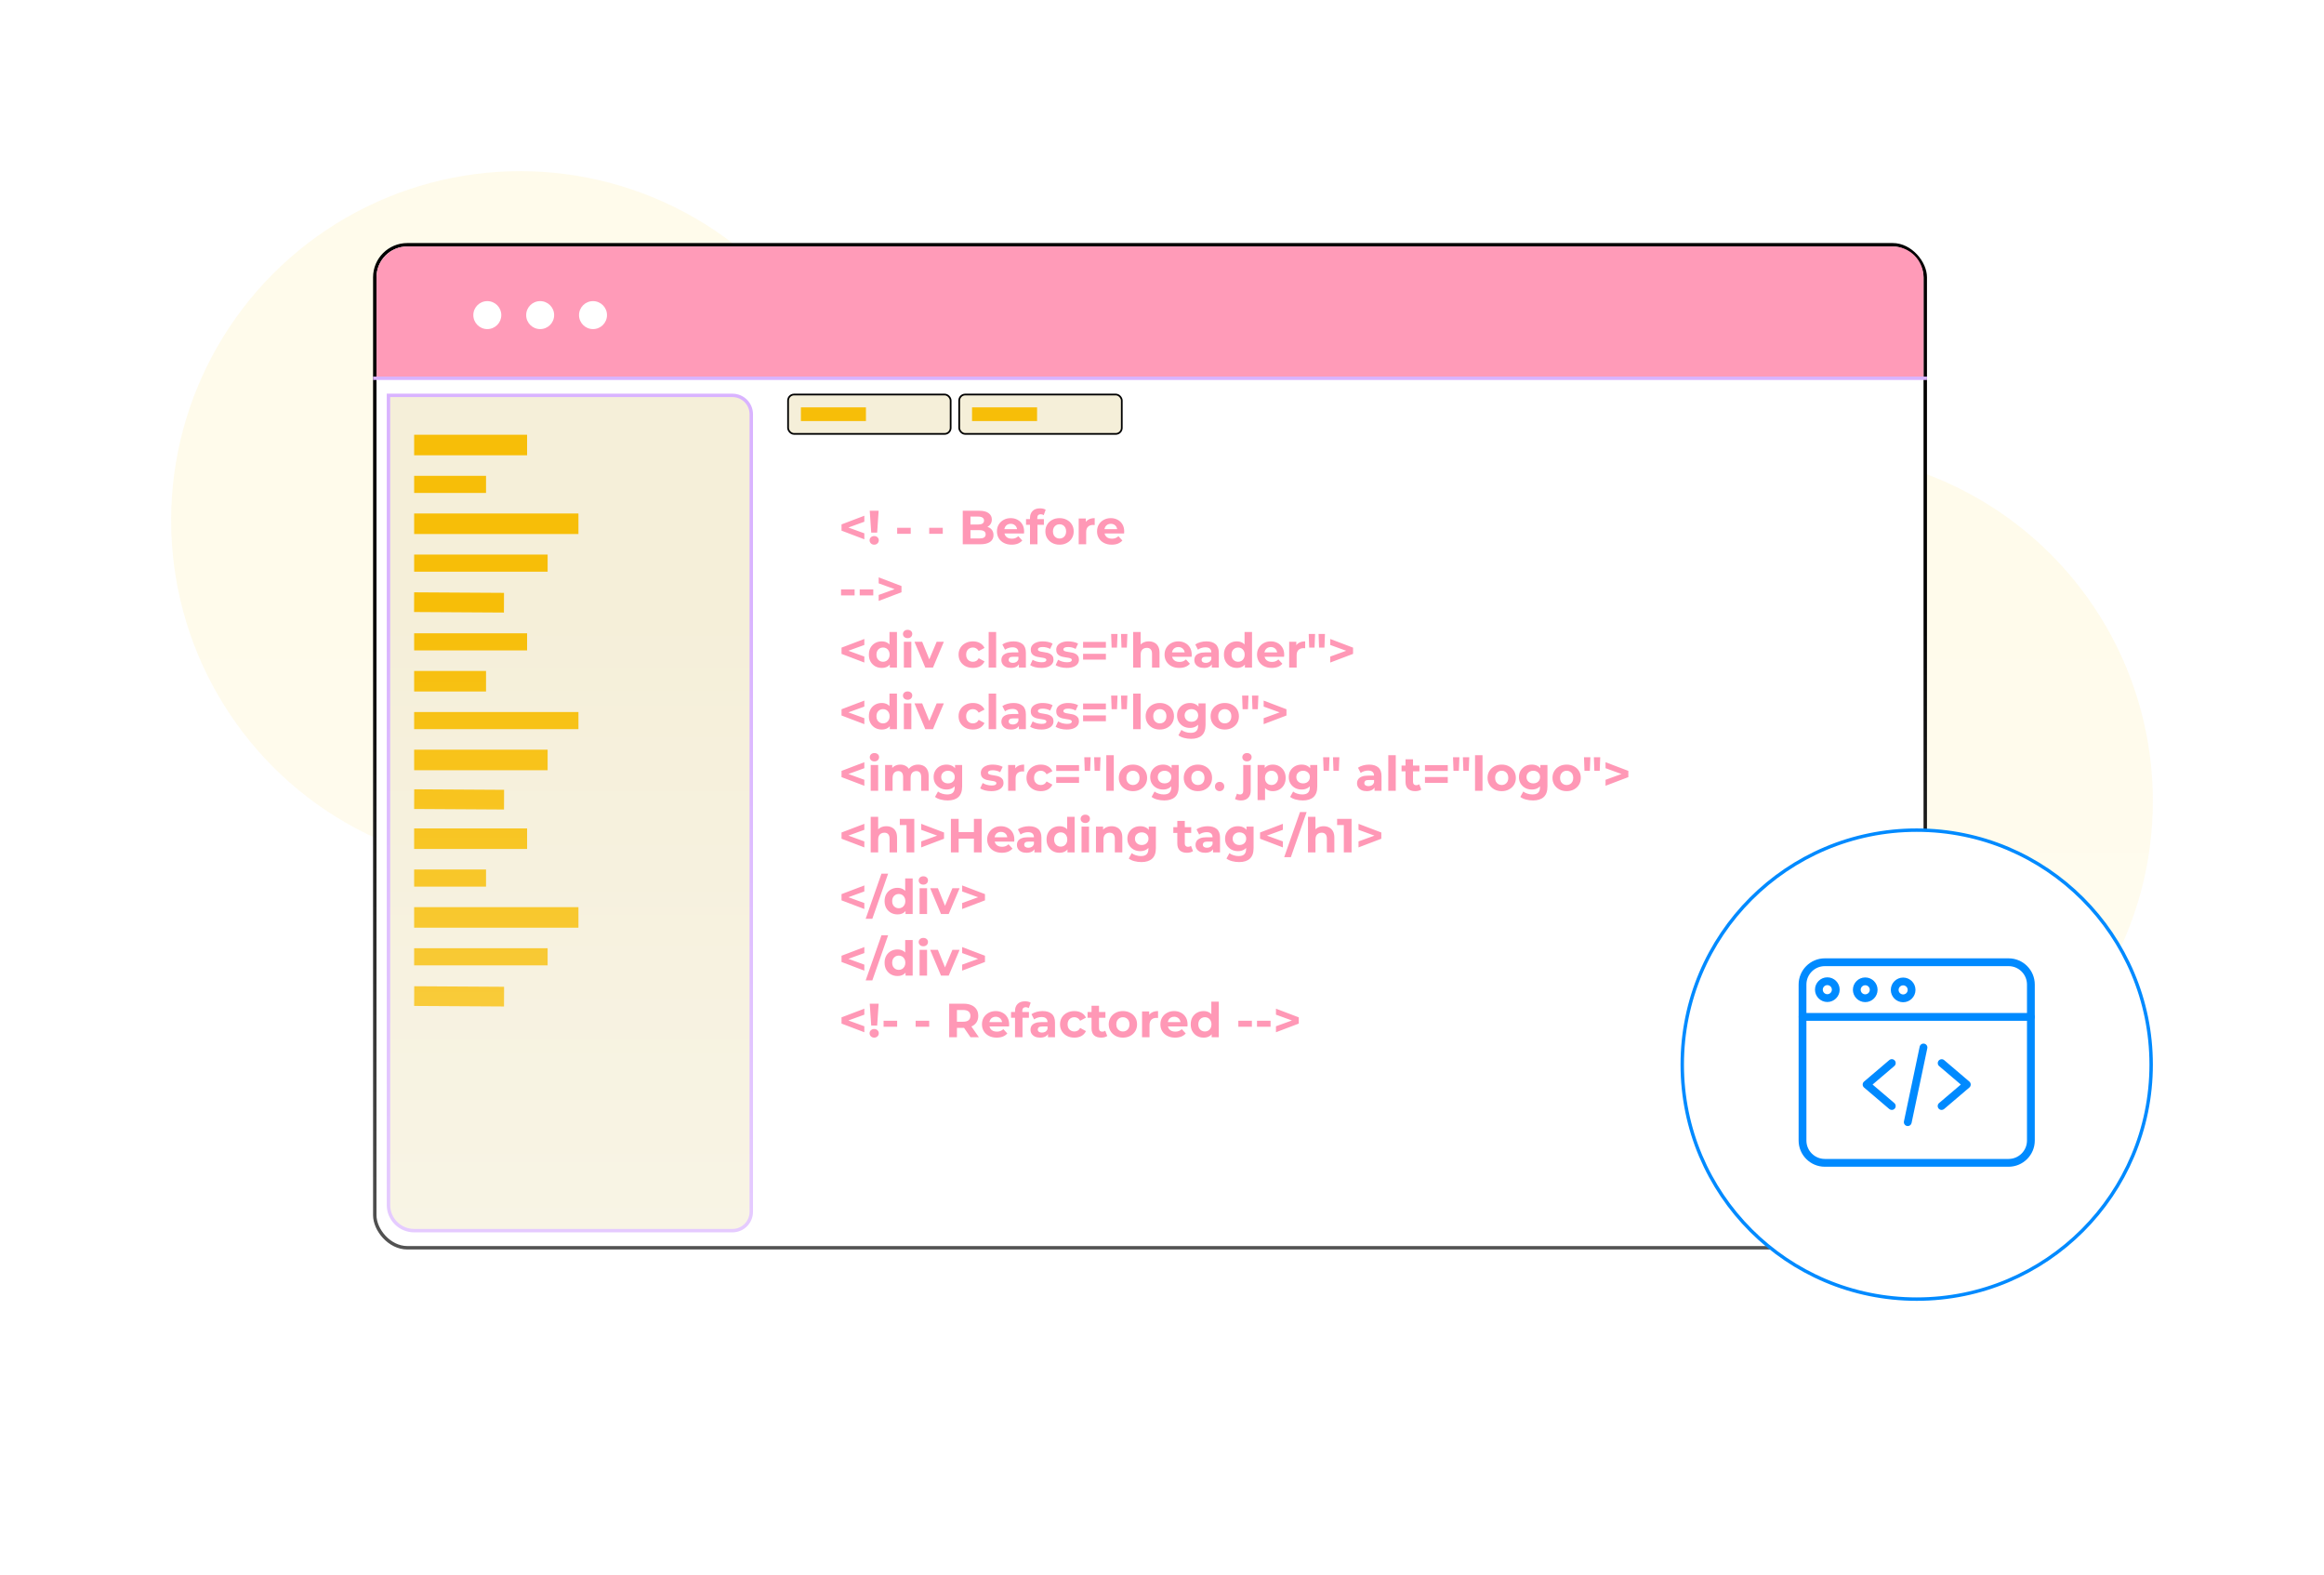 <svg width="679" height="460" viewBox="0 0 679 460" fill="none" xmlns="http://www.w3.org/2000/svg">
<g filter="url(#filter0_f_3840_208)">
<circle cx="152" cy="152" r="102" fill="#FFF1BE" fill-opacity="0.32"/>
</g>
<g filter="url(#filter1_f_3840_208)">
<circle cx="527" cy="234" r="102" fill="#FFF1BE" fill-opacity="0.32"/>
</g>
<rect x="109.5" y="71.5" width="453" height="293" rx="9.5" fill="white" stroke="black"/>
<path d="M110 81C110 76.029 114.029 72 119 72H553C557.971 72 562 76.029 562 81V110H110V81Z" fill="#FF9BB8"/>
<line x1="109" y1="110.5" x2="563" y2="110.5" stroke="#D9B3FF"/>
<circle cx="142.378" cy="92.049" r="4.087" fill="white"/>
<circle cx="157.818" cy="92.049" r="4.087" fill="white"/>
<circle cx="173.258" cy="92.049" r="4.087" fill="white"/>
<path d="M113.5 115.5H214C217.038 115.5 219.5 117.962 219.5 121V354C219.5 357.038 217.038 359.5 214 359.5H121C116.858 359.5 113.5 356.142 113.5 352V115.5Z" fill="#F5EFD9" stroke="#D9B3FF"/>
<rect x="121.001" y="127" width="33" height="6" fill="#F7BE08"/>
<rect x="121.001" y="139" width="21" height="5" fill="#F7BE08"/>
<rect x="121.001" y="150" width="48" height="6" fill="#F7BE08"/>
<rect x="121.001" y="162" width="39" height="5" fill="#F7BE08"/>
<rect width="26.255" height="5.754" transform="matrix(1 0.006 -0.004 1 121.001 173.029)" fill="#F7BE08"/>
<rect x="121.001" y="185" width="33" height="5" fill="#F7BE08"/>
<rect x="121.001" y="196" width="21" height="6" fill="#F7BE08"/>
<rect x="121.001" y="208" width="48" height="5" fill="#F7BE08"/>
<rect x="121.001" y="219" width="39" height="6" fill="#F7BE08"/>
<rect width="26.255" height="5.754" transform="matrix(1 0.006 -0.004 1 121.024 230.565)" fill="#F7BE08"/>
<rect x="121.001" y="242" width="33" height="6" fill="#F7BE08"/>
<rect x="121.001" y="254" width="21" height="5" fill="#F7BE08"/>
<rect x="121.001" y="265" width="48" height="6" fill="#F7BE08"/>
<rect x="121.001" y="277" width="39" height="5" fill="#F7BE08"/>
<rect width="26.255" height="5.754" transform="matrix(1 0.006 -0.004 1 121.024 288.101)" fill="#F7BE08"/>
<rect x="629" y="460" width="585" height="282" transform="rotate(180 629 460)" fill="url(#paint0_linear_3840_208)"/>
<rect x="230.25" y="115.25" width="47.5" height="11.5" rx="1.75" fill="#F5EFD9" stroke="black" stroke-width="0.5"/>
<rect x="280.25" y="115.25" width="47.5" height="11.5" rx="1.75" fill="#F5EFD9" stroke="black" stroke-width="0.5"/>
<rect x="234" y="119" width="19" height="4" fill="#F7BE08"/>
<rect x="284" y="119" width="19" height="4" fill="#F7BE08"/>
<path d="M252.532 157.544L245.868 155.01V153.19L252.532 150.656V152.406L246.526 154.59V153.61L252.532 155.794V157.544ZM254.543 155.598L254.109 149.2H256.713L256.279 155.598H254.543ZM255.411 159.112C255.019 159.112 254.697 158.986 254.445 158.734C254.193 158.482 254.067 158.183 254.067 157.838C254.067 157.483 254.193 157.189 254.445 156.956C254.697 156.713 255.019 156.592 255.411 156.592C255.812 156.592 256.134 156.713 256.377 156.956C256.629 157.189 256.755 157.483 256.755 157.838C256.755 158.183 256.629 158.482 256.377 158.734C256.134 158.986 255.812 159.112 255.411 159.112ZM262.121 155.934V154.184H266.083V155.934H262.121ZM271.486 155.934V154.184H275.448V155.934H271.486ZM281.285 159V149.2H286.073C287.305 149.2 288.229 149.433 288.845 149.9C289.47 150.367 289.783 150.983 289.783 151.748C289.783 152.261 289.657 152.709 289.405 153.092C289.153 153.465 288.808 153.755 288.369 153.96C287.93 154.165 287.426 154.268 286.857 154.268L287.123 153.694C287.739 153.694 288.285 153.797 288.761 154.002C289.237 154.198 289.606 154.492 289.867 154.884C290.138 155.276 290.273 155.757 290.273 156.326C290.273 157.166 289.942 157.824 289.279 158.3C288.616 158.767 287.641 159 286.353 159H281.285ZM283.539 157.292H286.185C286.773 157.292 287.216 157.199 287.515 157.012C287.823 156.816 287.977 156.508 287.977 156.088C287.977 155.677 287.823 155.374 287.515 155.178C287.216 154.973 286.773 154.87 286.185 154.87H283.371V153.218H285.793C286.344 153.218 286.764 153.125 287.053 152.938C287.352 152.742 287.501 152.448 287.501 152.056C287.501 151.673 287.352 151.389 287.053 151.202C286.764 151.006 286.344 150.908 285.793 150.908H283.539V157.292ZM295.574 159.112C294.715 159.112 293.959 158.944 293.306 158.608C292.662 158.272 292.163 157.815 291.808 157.236C291.453 156.648 291.276 155.981 291.276 155.234C291.276 154.478 291.449 153.811 291.794 153.232C292.149 152.644 292.629 152.187 293.236 151.86C293.843 151.524 294.529 151.356 295.294 151.356C296.031 151.356 296.694 151.515 297.282 151.832C297.879 152.14 298.351 152.588 298.696 153.176C299.041 153.755 299.214 154.45 299.214 155.262C299.214 155.346 299.209 155.444 299.2 155.556C299.191 155.659 299.181 155.757 299.172 155.85H293.054V154.576H298.024L297.184 154.954C297.184 154.562 297.105 154.221 296.946 153.932C296.787 153.643 296.568 153.419 296.288 153.26C296.008 153.092 295.681 153.008 295.308 153.008C294.935 153.008 294.603 153.092 294.314 153.26C294.034 153.419 293.815 153.647 293.656 153.946C293.497 154.235 293.418 154.581 293.418 154.982V155.318C293.418 155.729 293.507 156.093 293.684 156.41C293.871 156.718 294.127 156.956 294.454 157.124C294.79 157.283 295.182 157.362 295.63 157.362C296.031 157.362 296.381 157.301 296.68 157.18C296.988 157.059 297.268 156.877 297.52 156.634L298.682 157.894C298.337 158.286 297.903 158.589 297.38 158.804C296.857 159.009 296.255 159.112 295.574 159.112ZM300.934 159V151.3C300.934 150.451 301.186 149.774 301.69 149.27C302.194 148.757 302.913 148.5 303.846 148.5C304.163 148.5 304.467 148.533 304.756 148.598C305.055 148.663 305.307 148.766 305.512 148.906L304.938 150.488C304.817 150.404 304.681 150.339 304.532 150.292C304.383 150.245 304.224 150.222 304.056 150.222C303.739 150.222 303.491 150.315 303.314 150.502C303.146 150.679 303.062 150.95 303.062 151.314V152.014L303.118 152.952V159H300.934ZM299.772 153.316V151.636H304.994V153.316H299.772ZM309.571 159.112C308.768 159.112 308.054 158.944 307.429 158.608C306.813 158.272 306.323 157.815 305.959 157.236C305.604 156.648 305.427 155.981 305.427 155.234C305.427 154.478 305.604 153.811 305.959 153.232C306.323 152.644 306.813 152.187 307.429 151.86C308.054 151.524 308.768 151.356 309.571 151.356C310.364 151.356 311.073 151.524 311.699 151.86C312.324 152.187 312.814 152.639 313.169 153.218C313.523 153.797 313.701 154.469 313.701 155.234C313.701 155.981 313.523 156.648 313.169 157.236C312.814 157.815 312.324 158.272 311.699 158.608C311.073 158.944 310.364 159.112 309.571 159.112ZM309.571 157.32C309.935 157.32 310.261 157.236 310.551 157.068C310.84 156.9 311.069 156.662 311.237 156.354C311.405 156.037 311.489 155.663 311.489 155.234C311.489 154.795 311.405 154.422 311.237 154.114C311.069 153.806 310.84 153.568 310.551 153.4C310.261 153.232 309.935 153.148 309.571 153.148C309.207 153.148 308.88 153.232 308.591 153.4C308.301 153.568 308.068 153.806 307.891 154.114C307.723 154.422 307.639 154.795 307.639 155.234C307.639 155.663 307.723 156.037 307.891 156.354C308.068 156.662 308.301 156.9 308.591 157.068C308.88 157.236 309.207 157.32 309.571 157.32ZM315.16 159V151.468H317.246V153.596L316.952 152.98C317.176 152.448 317.536 152.047 318.03 151.776C318.525 151.496 319.127 151.356 319.836 151.356V153.372C319.743 153.363 319.659 153.358 319.584 153.358C319.51 153.349 319.43 153.344 319.346 153.344C318.749 153.344 318.264 153.517 317.89 153.862C317.526 154.198 317.344 154.725 317.344 155.444V159H315.16ZM324.818 159.112C323.96 159.112 323.204 158.944 322.55 158.608C321.906 158.272 321.407 157.815 321.052 157.236C320.698 156.648 320.52 155.981 320.52 155.234C320.52 154.478 320.693 153.811 321.038 153.232C321.393 152.644 321.874 152.187 322.48 151.86C323.087 151.524 323.773 151.356 324.538 151.356C325.276 151.356 325.938 151.515 326.526 151.832C327.124 152.14 327.595 152.588 327.94 153.176C328.286 153.755 328.458 154.45 328.458 155.262C328.458 155.346 328.454 155.444 328.444 155.556C328.435 155.659 328.426 155.757 328.416 155.85H322.298V154.576H327.268L326.428 154.954C326.428 154.562 326.349 154.221 326.19 153.932C326.032 153.643 325.812 153.419 325.532 153.26C325.252 153.092 324.926 153.008 324.552 153.008C324.179 153.008 323.848 153.092 323.558 153.26C323.278 153.419 323.059 153.647 322.9 153.946C322.742 154.235 322.662 154.581 322.662 154.982V155.318C322.662 155.729 322.751 156.093 322.928 156.41C323.115 156.718 323.372 156.956 323.698 157.124C324.034 157.283 324.426 157.362 324.874 157.362C325.276 157.362 325.626 157.301 325.924 157.18C326.232 157.059 326.512 156.877 326.764 156.634L327.926 157.894C327.581 158.286 327.147 158.589 326.624 158.804C326.102 159.009 325.5 159.112 324.818 159.112ZM245.728 173.934V172.184H249.69V173.934H245.728ZM251.183 173.934V172.184H255.145V173.934H251.183ZM256.723 175.544V173.794L262.729 171.61V172.59L256.723 170.406V168.656L263.387 171.19V173.01L256.723 175.544ZM252.532 193.544L245.868 191.01V189.19L252.532 186.656V188.406L246.526 190.59V189.61L252.532 191.794V193.544ZM257.623 195.112C256.914 195.112 256.274 194.953 255.705 194.636C255.136 194.309 254.683 193.857 254.347 193.278C254.02 192.699 253.857 192.018 253.857 191.234C253.857 190.441 254.02 189.755 254.347 189.176C254.683 188.597 255.136 188.149 255.705 187.832C256.274 187.515 256.914 187.356 257.623 187.356C258.258 187.356 258.813 187.496 259.289 187.776C259.765 188.056 260.134 188.481 260.395 189.05C260.656 189.619 260.787 190.347 260.787 191.234C260.787 192.111 260.661 192.839 260.409 193.418C260.157 193.987 259.793 194.412 259.317 194.692C258.85 194.972 258.286 195.112 257.623 195.112ZM258.001 193.32C258.356 193.32 258.678 193.236 258.967 193.068C259.256 192.9 259.485 192.662 259.653 192.354C259.83 192.037 259.919 191.663 259.919 191.234C259.919 190.795 259.83 190.422 259.653 190.114C259.485 189.806 259.256 189.568 258.967 189.4C258.678 189.232 258.356 189.148 258.001 189.148C257.637 189.148 257.31 189.232 257.021 189.4C256.732 189.568 256.498 189.806 256.321 190.114C256.153 190.422 256.069 190.795 256.069 191.234C256.069 191.663 256.153 192.037 256.321 192.354C256.498 192.662 256.732 192.9 257.021 193.068C257.31 193.236 257.637 193.32 258.001 193.32ZM259.975 195V193.46L260.017 191.22L259.877 188.994V184.612H262.061V195H259.975ZM264.082 195V187.468H266.266V195H264.082ZM265.174 186.418C264.773 186.418 264.446 186.301 264.194 186.068C263.942 185.835 263.816 185.545 263.816 185.2C263.816 184.855 263.942 184.565 264.194 184.332C264.446 184.099 264.773 183.982 265.174 183.982C265.576 183.982 265.902 184.094 266.154 184.318C266.406 184.533 266.532 184.813 266.532 185.158C266.532 185.522 266.406 185.825 266.154 186.068C265.912 186.301 265.585 186.418 265.174 186.418ZM270.337 195L267.173 187.468H269.427L272.059 193.95H270.939L273.669 187.468H275.769L272.591 195H270.337ZM284.265 195.112C283.453 195.112 282.73 194.949 282.095 194.622C281.461 194.286 280.961 193.824 280.597 193.236C280.243 192.648 280.065 191.981 280.065 191.234C280.065 190.478 280.243 189.811 280.597 189.232C280.961 188.644 281.461 188.187 282.095 187.86C282.73 187.524 283.453 187.356 284.265 187.356C285.059 187.356 285.749 187.524 286.337 187.86C286.925 188.187 287.359 188.658 287.639 189.274L285.945 190.184C285.749 189.829 285.502 189.568 285.203 189.4C284.914 189.232 284.597 189.148 284.251 189.148C283.878 189.148 283.542 189.232 283.243 189.4C282.945 189.568 282.707 189.806 282.529 190.114C282.361 190.422 282.277 190.795 282.277 191.234C282.277 191.673 282.361 192.046 282.529 192.354C282.707 192.662 282.945 192.9 283.243 193.068C283.542 193.236 283.878 193.32 284.251 193.32C284.597 193.32 284.914 193.241 285.203 193.082C285.502 192.914 285.749 192.648 285.945 192.284L287.639 193.208C287.359 193.815 286.925 194.286 286.337 194.622C285.749 194.949 285.059 195.112 284.265 195.112ZM288.856 195V184.612H291.04V195H288.856ZM297.687 195V193.53L297.547 193.208V190.576C297.547 190.109 297.402 189.745 297.113 189.484C296.833 189.223 296.399 189.092 295.811 189.092C295.409 189.092 295.013 189.157 294.621 189.288C294.238 189.409 293.911 189.577 293.641 189.792L292.857 188.266C293.267 187.977 293.762 187.753 294.341 187.594C294.919 187.435 295.507 187.356 296.105 187.356C297.253 187.356 298.144 187.627 298.779 188.168C299.413 188.709 299.731 189.554 299.731 190.702V195H297.687ZM295.391 195.112C294.803 195.112 294.299 195.014 293.879 194.818C293.459 194.613 293.137 194.337 292.913 193.992C292.689 193.647 292.577 193.259 292.577 192.83C292.577 192.382 292.684 191.99 292.899 191.654C293.123 191.318 293.473 191.057 293.949 190.87C294.425 190.674 295.045 190.576 295.811 190.576H297.813V191.85H296.049C295.535 191.85 295.181 191.934 294.985 192.102C294.798 192.27 294.705 192.48 294.705 192.732C294.705 193.012 294.812 193.236 295.027 193.404C295.251 193.563 295.554 193.642 295.937 193.642C296.301 193.642 296.627 193.558 296.917 193.39C297.206 193.213 297.416 192.956 297.547 192.62L297.883 193.628C297.724 194.113 297.435 194.482 297.015 194.734C296.595 194.986 296.053 195.112 295.391 195.112ZM304.241 195.112C303.597 195.112 302.977 195.037 302.379 194.888C301.791 194.729 301.325 194.533 300.979 194.3L301.707 192.732C302.053 192.947 302.459 193.124 302.925 193.264C303.401 193.395 303.868 193.46 304.325 193.46C304.829 193.46 305.184 193.399 305.389 193.278C305.604 193.157 305.711 192.989 305.711 192.774C305.711 192.597 305.627 192.466 305.459 192.382C305.301 192.289 305.086 192.219 304.815 192.172C304.545 192.125 304.246 192.079 303.919 192.032C303.602 191.985 303.28 191.925 302.953 191.85C302.627 191.766 302.328 191.645 302.057 191.486C301.787 191.327 301.567 191.113 301.399 190.842C301.241 190.571 301.161 190.221 301.161 189.792C301.161 189.316 301.297 188.896 301.567 188.532C301.847 188.168 302.249 187.883 302.771 187.678C303.294 187.463 303.919 187.356 304.647 187.356C305.161 187.356 305.683 187.412 306.215 187.524C306.747 187.636 307.191 187.799 307.545 188.014L306.817 189.568C306.453 189.353 306.085 189.209 305.711 189.134C305.347 189.05 304.993 189.008 304.647 189.008C304.162 189.008 303.807 189.073 303.583 189.204C303.359 189.335 303.247 189.503 303.247 189.708C303.247 189.895 303.327 190.035 303.485 190.128C303.653 190.221 303.873 190.296 304.143 190.352C304.414 190.408 304.708 190.459 305.025 190.506C305.352 190.543 305.679 190.604 306.005 190.688C306.332 190.772 306.626 190.893 306.887 191.052C307.158 191.201 307.377 191.411 307.545 191.682C307.713 191.943 307.797 192.289 307.797 192.718C307.797 193.185 307.657 193.6 307.377 193.964C307.097 194.319 306.691 194.599 306.159 194.804C305.637 195.009 304.997 195.112 304.241 195.112ZM311.679 195.112C311.035 195.112 310.414 195.037 309.817 194.888C309.229 194.729 308.762 194.533 308.417 194.3L309.145 192.732C309.49 192.947 309.896 193.124 310.363 193.264C310.839 193.395 311.305 193.46 311.763 193.46C312.267 193.46 312.621 193.399 312.827 193.278C313.041 193.157 313.149 192.989 313.149 192.774C313.149 192.597 313.065 192.466 312.897 192.382C312.738 192.289 312.523 192.219 312.253 192.172C311.982 192.125 311.683 192.079 311.357 192.032C311.039 191.985 310.717 191.925 310.391 191.85C310.064 191.766 309.765 191.645 309.495 191.486C309.224 191.327 309.005 191.113 308.837 190.842C308.678 190.571 308.599 190.221 308.599 189.792C308.599 189.316 308.734 188.896 309.005 188.532C309.285 188.168 309.686 187.883 310.209 187.678C310.731 187.463 311.357 187.356 312.085 187.356C312.598 187.356 313.121 187.412 313.653 187.524C314.185 187.636 314.628 187.799 314.983 188.014L314.255 189.568C313.891 189.353 313.522 189.209 313.149 189.134C312.785 189.05 312.43 189.008 312.085 189.008C311.599 189.008 311.245 189.073 311.021 189.204C310.797 189.335 310.685 189.503 310.685 189.708C310.685 189.895 310.764 190.035 310.923 190.128C311.091 190.221 311.31 190.296 311.581 190.352C311.851 190.408 312.145 190.459 312.463 190.506C312.789 190.543 313.116 190.604 313.443 190.688C313.769 190.772 314.063 190.893 314.325 191.052C314.595 191.201 314.815 191.411 314.983 191.682C315.151 191.943 315.235 192.289 315.235 192.718C315.235 193.185 315.095 193.6 314.815 193.964C314.535 194.319 314.129 194.599 313.597 194.804C313.074 195.009 312.435 195.112 311.679 195.112ZM316.442 189.218V187.51H323.106V189.218H316.442ZM316.442 192.69V190.982H323.106V192.69H316.442ZM324.781 189.176L324.641 185.2H326.503L326.349 189.176H324.781ZM327.665 189.176L327.525 185.2H329.387L329.233 189.176H327.665ZM335.652 187.356C336.25 187.356 336.782 187.477 337.248 187.72C337.724 187.953 338.098 188.317 338.368 188.812C338.639 189.297 338.774 189.923 338.774 190.688V195H336.59V191.024C336.59 190.417 336.455 189.969 336.184 189.68C335.923 189.391 335.55 189.246 335.064 189.246C334.719 189.246 334.406 189.321 334.126 189.47C333.856 189.61 333.641 189.829 333.482 190.128C333.333 190.427 333.258 190.809 333.258 191.276V195H331.074V184.612H333.258V189.554L332.768 188.924C333.039 188.42 333.426 188.033 333.93 187.762C334.434 187.491 335.008 187.356 335.652 187.356ZM344.547 195.112C343.688 195.112 342.932 194.944 342.279 194.608C341.635 194.272 341.135 193.815 340.781 193.236C340.426 192.648 340.249 191.981 340.249 191.234C340.249 190.478 340.421 189.811 340.767 189.232C341.121 188.644 341.602 188.187 342.209 187.86C342.815 187.524 343.501 187.356 344.267 187.356C345.004 187.356 345.667 187.515 346.255 187.832C346.852 188.14 347.323 188.588 347.669 189.176C348.014 189.755 348.187 190.45 348.187 191.262C348.187 191.346 348.182 191.444 348.173 191.556C348.163 191.659 348.154 191.757 348.145 191.85H342.027V190.576H346.997L346.157 190.954C346.157 190.562 346.077 190.221 345.919 189.932C345.76 189.643 345.541 189.419 345.261 189.26C344.981 189.092 344.654 189.008 344.281 189.008C343.907 189.008 343.576 189.092 343.287 189.26C343.007 189.419 342.787 189.647 342.629 189.946C342.47 190.235 342.391 190.581 342.391 190.982V191.318C342.391 191.729 342.479 192.093 342.657 192.41C342.843 192.718 343.1 192.956 343.427 193.124C343.763 193.283 344.155 193.362 344.603 193.362C345.004 193.362 345.354 193.301 345.653 193.18C345.961 193.059 346.241 192.877 346.493 192.634L347.655 193.894C347.309 194.286 346.875 194.589 346.353 194.804C345.83 195.009 345.228 195.112 344.547 195.112ZM354.056 195V193.53L353.916 193.208V190.576C353.916 190.109 353.771 189.745 353.482 189.484C353.202 189.223 352.768 189.092 352.18 189.092C351.778 189.092 351.382 189.157 350.99 189.288C350.607 189.409 350.28 189.577 350.01 189.792L349.226 188.266C349.636 187.977 350.131 187.753 350.71 187.594C351.288 187.435 351.876 187.356 352.474 187.356C353.622 187.356 354.513 187.627 355.148 188.168C355.782 188.709 356.1 189.554 356.1 190.702V195H354.056ZM351.76 195.112C351.172 195.112 350.668 195.014 350.248 194.818C349.828 194.613 349.506 194.337 349.282 193.992C349.058 193.647 348.946 193.259 348.946 192.83C348.946 192.382 349.053 191.99 349.268 191.654C349.492 191.318 349.842 191.057 350.318 190.87C350.794 190.674 351.414 190.576 352.18 190.576H354.182V191.85H352.418C351.904 191.85 351.55 191.934 351.354 192.102C351.167 192.27 351.074 192.48 351.074 192.732C351.074 193.012 351.181 193.236 351.396 193.404C351.62 193.563 351.923 193.642 352.306 193.642C352.67 193.642 352.996 193.558 353.286 193.39C353.575 193.213 353.785 192.956 353.916 192.62L354.252 193.628C354.093 194.113 353.804 194.482 353.384 194.734C352.964 194.986 352.422 195.112 351.76 195.112ZM361.365 195.112C360.656 195.112 360.016 194.953 359.447 194.636C358.878 194.309 358.425 193.857 358.089 193.278C357.762 192.699 357.599 192.018 357.599 191.234C357.599 190.441 357.762 189.755 358.089 189.176C358.425 188.597 358.878 188.149 359.447 187.832C360.016 187.515 360.656 187.356 361.365 187.356C362 187.356 362.555 187.496 363.031 187.776C363.507 188.056 363.876 188.481 364.137 189.05C364.398 189.619 364.529 190.347 364.529 191.234C364.529 192.111 364.403 192.839 364.151 193.418C363.899 193.987 363.535 194.412 363.059 194.692C362.592 194.972 362.028 195.112 361.365 195.112ZM361.743 193.32C362.098 193.32 362.42 193.236 362.709 193.068C362.998 192.9 363.227 192.662 363.395 192.354C363.572 192.037 363.661 191.663 363.661 191.234C363.661 190.795 363.572 190.422 363.395 190.114C363.227 189.806 362.998 189.568 362.709 189.4C362.42 189.232 362.098 189.148 361.743 189.148C361.379 189.148 361.052 189.232 360.763 189.4C360.474 189.568 360.24 189.806 360.063 190.114C359.895 190.422 359.811 190.795 359.811 191.234C359.811 191.663 359.895 192.037 360.063 192.354C360.24 192.662 360.474 192.9 360.763 193.068C361.052 193.236 361.379 193.32 361.743 193.32ZM363.717 195V193.46L363.759 191.22L363.619 188.994V184.612H365.803V195H363.717ZM371.562 195.112C370.704 195.112 369.948 194.944 369.294 194.608C368.65 194.272 368.151 193.815 367.796 193.236C367.442 192.648 367.264 191.981 367.264 191.234C367.264 190.478 367.437 189.811 367.782 189.232C368.137 188.644 368.618 188.187 369.224 187.86C369.831 187.524 370.517 187.356 371.282 187.356C372.02 187.356 372.682 187.515 373.27 187.832C373.868 188.14 374.339 188.588 374.684 189.176C375.03 189.755 375.202 190.45 375.202 191.262C375.202 191.346 375.198 191.444 375.188 191.556C375.179 191.659 375.17 191.757 375.16 191.85H369.042V190.576H374.012L373.172 190.954C373.172 190.562 373.093 190.221 372.934 189.932C372.776 189.643 372.556 189.419 372.276 189.26C371.996 189.092 371.67 189.008 371.296 189.008C370.923 189.008 370.592 189.092 370.302 189.26C370.022 189.419 369.803 189.647 369.644 189.946C369.486 190.235 369.406 190.581 369.406 190.982V191.318C369.406 191.729 369.495 192.093 369.672 192.41C369.859 192.718 370.116 192.956 370.442 193.124C370.778 193.283 371.17 193.362 371.618 193.362C372.02 193.362 372.37 193.301 372.668 193.18C372.976 193.059 373.256 192.877 373.508 192.634L374.67 193.894C374.325 194.286 373.891 194.589 373.368 194.804C372.846 195.009 372.244 195.112 371.562 195.112ZM376.656 195V187.468H378.742V189.596L378.448 188.98C378.672 188.448 379.032 188.047 379.526 187.776C380.021 187.496 380.623 187.356 381.332 187.356V189.372C381.239 189.363 381.155 189.358 381.08 189.358C381.006 189.349 380.926 189.344 380.842 189.344C380.245 189.344 379.76 189.517 379.386 189.862C379.022 190.198 378.84 190.725 378.84 191.444V195H376.656ZM382.504 189.176L382.364 185.2H384.226L384.072 189.176H382.504ZM385.388 189.176L385.248 185.2H387.11L386.956 189.176H385.388ZM388.657 193.544V191.794L394.663 189.61V190.59L388.657 188.406V186.656L395.321 189.19V191.01L388.657 193.544ZM252.532 211.544L245.868 209.01V207.19L252.532 204.656V206.406L246.526 208.59V207.61L252.532 209.794V211.544ZM257.623 213.112C256.914 213.112 256.274 212.953 255.705 212.636C255.136 212.309 254.683 211.857 254.347 211.278C254.02 210.699 253.857 210.018 253.857 209.234C253.857 208.441 254.02 207.755 254.347 207.176C254.683 206.597 255.136 206.149 255.705 205.832C256.274 205.515 256.914 205.356 257.623 205.356C258.258 205.356 258.813 205.496 259.289 205.776C259.765 206.056 260.134 206.481 260.395 207.05C260.656 207.619 260.787 208.347 260.787 209.234C260.787 210.111 260.661 210.839 260.409 211.418C260.157 211.987 259.793 212.412 259.317 212.692C258.85 212.972 258.286 213.112 257.623 213.112ZM258.001 211.32C258.356 211.32 258.678 211.236 258.967 211.068C259.256 210.9 259.485 210.662 259.653 210.354C259.83 210.037 259.919 209.663 259.919 209.234C259.919 208.795 259.83 208.422 259.653 208.114C259.485 207.806 259.256 207.568 258.967 207.4C258.678 207.232 258.356 207.148 258.001 207.148C257.637 207.148 257.31 207.232 257.021 207.4C256.732 207.568 256.498 207.806 256.321 208.114C256.153 208.422 256.069 208.795 256.069 209.234C256.069 209.663 256.153 210.037 256.321 210.354C256.498 210.662 256.732 210.9 257.021 211.068C257.31 211.236 257.637 211.32 258.001 211.32ZM259.975 213V211.46L260.017 209.22L259.877 206.994V202.612H262.061V213H259.975ZM264.082 213V205.468H266.266V213H264.082ZM265.174 204.418C264.773 204.418 264.446 204.301 264.194 204.068C263.942 203.835 263.816 203.545 263.816 203.2C263.816 202.855 263.942 202.565 264.194 202.332C264.446 202.099 264.773 201.982 265.174 201.982C265.576 201.982 265.902 202.094 266.154 202.318C266.406 202.533 266.532 202.813 266.532 203.158C266.532 203.522 266.406 203.825 266.154 204.068C265.912 204.301 265.585 204.418 265.174 204.418ZM270.337 213L267.173 205.468H269.427L272.059 211.95H270.939L273.669 205.468H275.769L272.591 213H270.337ZM284.265 213.112C283.453 213.112 282.73 212.949 282.095 212.622C281.461 212.286 280.961 211.824 280.597 211.236C280.243 210.648 280.065 209.981 280.065 209.234C280.065 208.478 280.243 207.811 280.597 207.232C280.961 206.644 281.461 206.187 282.095 205.86C282.73 205.524 283.453 205.356 284.265 205.356C285.059 205.356 285.749 205.524 286.337 205.86C286.925 206.187 287.359 206.658 287.639 207.274L285.945 208.184C285.749 207.829 285.502 207.568 285.203 207.4C284.914 207.232 284.597 207.148 284.251 207.148C283.878 207.148 283.542 207.232 283.243 207.4C282.945 207.568 282.707 207.806 282.529 208.114C282.361 208.422 282.277 208.795 282.277 209.234C282.277 209.673 282.361 210.046 282.529 210.354C282.707 210.662 282.945 210.9 283.243 211.068C283.542 211.236 283.878 211.32 284.251 211.32C284.597 211.32 284.914 211.241 285.203 211.082C285.502 210.914 285.749 210.648 285.945 210.284L287.639 211.208C287.359 211.815 286.925 212.286 286.337 212.622C285.749 212.949 285.059 213.112 284.265 213.112ZM288.856 213V202.612H291.04V213H288.856ZM297.687 213V211.53L297.547 211.208V208.576C297.547 208.109 297.402 207.745 297.113 207.484C296.833 207.223 296.399 207.092 295.811 207.092C295.409 207.092 295.013 207.157 294.621 207.288C294.238 207.409 293.911 207.577 293.641 207.792L292.857 206.266C293.267 205.977 293.762 205.753 294.341 205.594C294.919 205.435 295.507 205.356 296.105 205.356C297.253 205.356 298.144 205.627 298.779 206.168C299.413 206.709 299.731 207.554 299.731 208.702V213H297.687ZM295.391 213.112C294.803 213.112 294.299 213.014 293.879 212.818C293.459 212.613 293.137 212.337 292.913 211.992C292.689 211.647 292.577 211.259 292.577 210.83C292.577 210.382 292.684 209.99 292.899 209.654C293.123 209.318 293.473 209.057 293.949 208.87C294.425 208.674 295.045 208.576 295.811 208.576H297.813V209.85H296.049C295.535 209.85 295.181 209.934 294.985 210.102C294.798 210.27 294.705 210.48 294.705 210.732C294.705 211.012 294.812 211.236 295.027 211.404C295.251 211.563 295.554 211.642 295.937 211.642C296.301 211.642 296.627 211.558 296.917 211.39C297.206 211.213 297.416 210.956 297.547 210.62L297.883 211.628C297.724 212.113 297.435 212.482 297.015 212.734C296.595 212.986 296.053 213.112 295.391 213.112ZM304.241 213.112C303.597 213.112 302.977 213.037 302.379 212.888C301.791 212.729 301.325 212.533 300.979 212.3L301.707 210.732C302.053 210.947 302.459 211.124 302.925 211.264C303.401 211.395 303.868 211.46 304.325 211.46C304.829 211.46 305.184 211.399 305.389 211.278C305.604 211.157 305.711 210.989 305.711 210.774C305.711 210.597 305.627 210.466 305.459 210.382C305.301 210.289 305.086 210.219 304.815 210.172C304.545 210.125 304.246 210.079 303.919 210.032C303.602 209.985 303.28 209.925 302.953 209.85C302.627 209.766 302.328 209.645 302.057 209.486C301.787 209.327 301.567 209.113 301.399 208.842C301.241 208.571 301.161 208.221 301.161 207.792C301.161 207.316 301.297 206.896 301.567 206.532C301.847 206.168 302.249 205.883 302.771 205.678C303.294 205.463 303.919 205.356 304.647 205.356C305.161 205.356 305.683 205.412 306.215 205.524C306.747 205.636 307.191 205.799 307.545 206.014L306.817 207.568C306.453 207.353 306.085 207.209 305.711 207.134C305.347 207.05 304.993 207.008 304.647 207.008C304.162 207.008 303.807 207.073 303.583 207.204C303.359 207.335 303.247 207.503 303.247 207.708C303.247 207.895 303.327 208.035 303.485 208.128C303.653 208.221 303.873 208.296 304.143 208.352C304.414 208.408 304.708 208.459 305.025 208.506C305.352 208.543 305.679 208.604 306.005 208.688C306.332 208.772 306.626 208.893 306.887 209.052C307.158 209.201 307.377 209.411 307.545 209.682C307.713 209.943 307.797 210.289 307.797 210.718C307.797 211.185 307.657 211.6 307.377 211.964C307.097 212.319 306.691 212.599 306.159 212.804C305.637 213.009 304.997 213.112 304.241 213.112ZM311.679 213.112C311.035 213.112 310.414 213.037 309.817 212.888C309.229 212.729 308.762 212.533 308.417 212.3L309.145 210.732C309.49 210.947 309.896 211.124 310.363 211.264C310.839 211.395 311.305 211.46 311.763 211.46C312.267 211.46 312.621 211.399 312.827 211.278C313.041 211.157 313.149 210.989 313.149 210.774C313.149 210.597 313.065 210.466 312.897 210.382C312.738 210.289 312.523 210.219 312.253 210.172C311.982 210.125 311.683 210.079 311.357 210.032C311.039 209.985 310.717 209.925 310.391 209.85C310.064 209.766 309.765 209.645 309.495 209.486C309.224 209.327 309.005 209.113 308.837 208.842C308.678 208.571 308.599 208.221 308.599 207.792C308.599 207.316 308.734 206.896 309.005 206.532C309.285 206.168 309.686 205.883 310.209 205.678C310.731 205.463 311.357 205.356 312.085 205.356C312.598 205.356 313.121 205.412 313.653 205.524C314.185 205.636 314.628 205.799 314.983 206.014L314.255 207.568C313.891 207.353 313.522 207.209 313.149 207.134C312.785 207.05 312.43 207.008 312.085 207.008C311.599 207.008 311.245 207.073 311.021 207.204C310.797 207.335 310.685 207.503 310.685 207.708C310.685 207.895 310.764 208.035 310.923 208.128C311.091 208.221 311.31 208.296 311.581 208.352C311.851 208.408 312.145 208.459 312.463 208.506C312.789 208.543 313.116 208.604 313.443 208.688C313.769 208.772 314.063 208.893 314.325 209.052C314.595 209.201 314.815 209.411 314.983 209.682C315.151 209.943 315.235 210.289 315.235 210.718C315.235 211.185 315.095 211.6 314.815 211.964C314.535 212.319 314.129 212.599 313.597 212.804C313.074 213.009 312.435 213.112 311.679 213.112ZM316.442 207.218V205.51H323.106V207.218H316.442ZM316.442 210.69V208.982H323.106V210.69H316.442ZM324.781 207.176L324.641 203.2H326.503L326.349 207.176H324.781ZM327.665 207.176L327.525 203.2H329.387L329.233 207.176H327.665ZM331.074 213V202.612H333.258V213H331.074ZM338.869 213.112C338.067 213.112 337.353 212.944 336.727 212.608C336.111 212.272 335.621 211.815 335.257 211.236C334.903 210.648 334.725 209.981 334.725 209.234C334.725 208.478 334.903 207.811 335.257 207.232C335.621 206.644 336.111 206.187 336.727 205.86C337.353 205.524 338.067 205.356 338.869 205.356C339.663 205.356 340.372 205.524 340.997 205.86C341.623 206.187 342.113 206.639 342.467 207.218C342.822 207.797 342.999 208.469 342.999 209.234C342.999 209.981 342.822 210.648 342.467 211.236C342.113 211.815 341.623 212.272 340.997 212.608C340.372 212.944 339.663 213.112 338.869 213.112ZM338.869 211.32C339.233 211.32 339.56 211.236 339.849 211.068C340.139 210.9 340.367 210.662 340.535 210.354C340.703 210.037 340.787 209.663 340.787 209.234C340.787 208.795 340.703 208.422 340.535 208.114C340.367 207.806 340.139 207.568 339.849 207.4C339.56 207.232 339.233 207.148 338.869 207.148C338.505 207.148 338.179 207.232 337.889 207.4C337.6 207.568 337.367 207.806 337.189 208.114C337.021 208.422 336.937 208.795 336.937 209.234C336.937 209.663 337.021 210.037 337.189 210.354C337.367 210.662 337.6 210.9 337.889 211.068C338.179 211.236 338.505 211.32 338.869 211.32ZM348.001 215.828C347.292 215.828 346.606 215.739 345.943 215.562C345.29 215.394 344.744 215.137 344.305 214.792L345.173 213.224C345.491 213.485 345.892 213.691 346.377 213.84C346.872 213.999 347.357 214.078 347.833 214.078C348.608 214.078 349.168 213.905 349.513 213.56C349.868 213.215 350.045 212.701 350.045 212.02V210.886L350.185 208.996L350.157 207.092V205.468H352.229V211.74C352.229 213.14 351.865 214.171 351.137 214.834C350.409 215.497 349.364 215.828 348.001 215.828ZM347.665 212.636C346.965 212.636 346.331 212.487 345.761 212.188C345.201 211.88 344.749 211.455 344.403 210.914C344.067 210.363 343.899 209.724 343.899 208.996C343.899 208.259 344.067 207.619 344.403 207.078C344.749 206.527 345.201 206.103 345.761 205.804C346.331 205.505 346.965 205.356 347.665 205.356C348.3 205.356 348.86 205.487 349.345 205.748C349.831 206 350.209 206.397 350.479 206.938C350.75 207.47 350.885 208.156 350.885 208.996C350.885 209.827 350.75 210.513 350.479 211.054C350.209 211.586 349.831 211.983 349.345 212.244C348.86 212.505 348.3 212.636 347.665 212.636ZM348.099 210.844C348.482 210.844 348.823 210.769 349.121 210.62C349.42 210.461 349.653 210.242 349.821 209.962C349.989 209.682 350.073 209.36 350.073 208.996C350.073 208.623 349.989 208.301 349.821 208.03C349.653 207.75 349.42 207.535 349.121 207.386C348.823 207.227 348.482 207.148 348.099 207.148C347.717 207.148 347.376 207.227 347.077 207.386C346.779 207.535 346.541 207.75 346.363 208.03C346.195 208.301 346.111 208.623 346.111 208.996C346.111 209.36 346.195 209.682 346.363 209.962C346.541 210.242 346.779 210.461 347.077 210.62C347.376 210.769 347.717 210.844 348.099 210.844ZM357.846 213.112C357.043 213.112 356.329 212.944 355.704 212.608C355.088 212.272 354.598 211.815 354.234 211.236C353.879 210.648 353.702 209.981 353.702 209.234C353.702 208.478 353.879 207.811 354.234 207.232C354.598 206.644 355.088 206.187 355.704 205.86C356.329 205.524 357.043 205.356 357.846 205.356C358.639 205.356 359.349 205.524 359.974 205.86C360.599 206.187 361.089 206.639 361.444 207.218C361.799 207.797 361.976 208.469 361.976 209.234C361.976 209.981 361.799 210.648 361.444 211.236C361.089 211.815 360.599 212.272 359.974 212.608C359.349 212.944 358.639 213.112 357.846 213.112ZM357.846 211.32C358.21 211.32 358.537 211.236 358.826 211.068C359.115 210.9 359.344 210.662 359.512 210.354C359.68 210.037 359.764 209.663 359.764 209.234C359.764 208.795 359.68 208.422 359.512 208.114C359.344 207.806 359.115 207.568 358.826 207.4C358.537 207.232 358.21 207.148 357.846 207.148C357.482 207.148 357.155 207.232 356.866 207.4C356.577 207.568 356.343 207.806 356.166 208.114C355.998 208.422 355.914 208.795 355.914 209.234C355.914 209.663 355.998 210.037 356.166 210.354C356.343 210.662 356.577 210.9 356.866 211.068C357.155 211.236 357.482 211.32 357.846 211.32ZM363.049 207.176L362.909 203.2H364.771L364.617 207.176H363.049ZM365.933 207.176L365.793 203.2H367.655L367.501 207.176H365.933ZM369.202 211.544V209.794L375.208 207.61V208.59L369.202 206.406V204.656L375.866 207.19V209.01L369.202 211.544ZM252.532 229.544L245.868 227.01V225.19L252.532 222.656V224.406L246.526 226.59V225.61L252.532 227.794V229.544ZM254.389 231V223.468H256.573V231H254.389ZM255.481 222.418C255.08 222.418 254.753 222.301 254.501 222.068C254.249 221.835 254.123 221.545 254.123 221.2C254.123 220.855 254.249 220.565 254.501 220.332C254.753 220.099 255.08 219.982 255.481 219.982C255.882 219.982 256.209 220.094 256.461 220.318C256.713 220.533 256.839 220.813 256.839 221.158C256.839 221.522 256.713 221.825 256.461 222.068C256.218 222.301 255.892 222.418 255.481 222.418ZM268.246 223.356C268.843 223.356 269.37 223.477 269.828 223.72C270.294 223.953 270.658 224.317 270.92 224.812C271.19 225.297 271.326 225.923 271.326 226.688V231H269.142V227.024C269.142 226.417 269.016 225.969 268.764 225.68C268.512 225.391 268.157 225.246 267.7 225.246C267.382 225.246 267.098 225.321 266.846 225.47C266.594 225.61 266.398 225.825 266.258 226.114C266.118 226.403 266.048 226.772 266.048 227.22V231H263.864V227.024C263.864 226.417 263.738 225.969 263.486 225.68C263.243 225.391 262.893 225.246 262.436 225.246C262.118 225.246 261.834 225.321 261.582 225.47C261.33 225.61 261.134 225.825 260.994 226.114C260.854 226.403 260.784 226.772 260.784 227.22V231H258.6V223.468H260.686V225.526L260.294 224.924C260.555 224.411 260.924 224.023 261.4 223.762C261.885 223.491 262.436 223.356 263.052 223.356C263.742 223.356 264.344 223.533 264.858 223.888C265.38 224.233 265.726 224.765 265.894 225.484L265.124 225.274C265.376 224.686 265.777 224.219 266.328 223.874C266.888 223.529 267.527 223.356 268.246 223.356ZM276.88 233.828C276.171 233.828 275.485 233.739 274.822 233.562C274.169 233.394 273.623 233.137 273.184 232.792L274.052 231.224C274.369 231.485 274.771 231.691 275.256 231.84C275.751 231.999 276.236 232.078 276.712 232.078C277.487 232.078 278.047 231.905 278.392 231.56C278.747 231.215 278.924 230.701 278.924 230.02V228.886L279.064 226.996L279.036 225.092V223.468H281.108V229.74C281.108 231.14 280.744 232.171 280.016 232.834C279.288 233.497 278.243 233.828 276.88 233.828ZM276.544 230.636C275.844 230.636 275.209 230.487 274.64 230.188C274.08 229.88 273.627 229.455 273.282 228.914C272.946 228.363 272.778 227.724 272.778 226.996C272.778 226.259 272.946 225.619 273.282 225.078C273.627 224.527 274.08 224.103 274.64 223.804C275.209 223.505 275.844 223.356 276.544 223.356C277.179 223.356 277.739 223.487 278.224 223.748C278.709 224 279.087 224.397 279.358 224.938C279.629 225.47 279.764 226.156 279.764 226.996C279.764 227.827 279.629 228.513 279.358 229.054C279.087 229.586 278.709 229.983 278.224 230.244C277.739 230.505 277.179 230.636 276.544 230.636ZM276.978 228.844C277.361 228.844 277.701 228.769 278 228.62C278.299 228.461 278.532 228.242 278.7 227.962C278.868 227.682 278.952 227.36 278.952 226.996C278.952 226.623 278.868 226.301 278.7 226.03C278.532 225.75 278.299 225.535 278 225.386C277.701 225.227 277.361 225.148 276.978 225.148C276.595 225.148 276.255 225.227 275.956 225.386C275.657 225.535 275.419 225.75 275.242 226.03C275.074 226.301 274.99 226.623 274.99 226.996C274.99 227.36 275.074 227.682 275.242 227.962C275.419 228.242 275.657 228.461 275.956 228.62C276.255 228.769 276.595 228.844 276.978 228.844ZM289.64 231.112C288.996 231.112 288.375 231.037 287.778 230.888C287.19 230.729 286.723 230.533 286.378 230.3L287.106 228.732C287.451 228.947 287.857 229.124 288.324 229.264C288.8 229.395 289.266 229.46 289.724 229.46C290.228 229.46 290.582 229.399 290.788 229.278C291.002 229.157 291.11 228.989 291.11 228.774C291.11 228.597 291.026 228.466 290.858 228.382C290.699 228.289 290.484 228.219 290.214 228.172C289.943 228.125 289.644 228.079 289.318 228.032C289 227.985 288.678 227.925 288.352 227.85C288.025 227.766 287.726 227.645 287.456 227.486C287.185 227.327 286.966 227.113 286.798 226.842C286.639 226.571 286.56 226.221 286.56 225.792C286.56 225.316 286.695 224.896 286.966 224.532C287.246 224.168 287.647 223.883 288.17 223.678C288.692 223.463 289.318 223.356 290.046 223.356C290.559 223.356 291.082 223.412 291.614 223.524C292.146 223.636 292.589 223.799 292.944 224.014L292.216 225.568C291.852 225.353 291.483 225.209 291.11 225.134C290.746 225.05 290.391 225.008 290.046 225.008C289.56 225.008 289.206 225.073 288.982 225.204C288.758 225.335 288.646 225.503 288.646 225.708C288.646 225.895 288.725 226.035 288.884 226.128C289.052 226.221 289.271 226.296 289.542 226.352C289.812 226.408 290.106 226.459 290.424 226.506C290.75 226.543 291.077 226.604 291.404 226.688C291.73 226.772 292.024 226.893 292.286 227.052C292.556 227.201 292.776 227.411 292.944 227.682C293.112 227.943 293.196 228.289 293.196 228.718C293.196 229.185 293.056 229.6 292.776 229.964C292.496 230.319 292.09 230.599 291.558 230.804C291.035 231.009 290.396 231.112 289.64 231.112ZM294.543 231V223.468H296.629V225.596L296.335 224.98C296.559 224.448 296.918 224.047 297.413 223.776C297.908 223.496 298.51 223.356 299.219 223.356V225.372C299.126 225.363 299.042 225.358 298.967 225.358C298.892 225.349 298.813 225.344 298.729 225.344C298.132 225.344 297.646 225.517 297.273 225.862C296.909 226.198 296.727 226.725 296.727 227.444V231H294.543ZM304.103 231.112C303.291 231.112 302.568 230.949 301.933 230.622C301.298 230.286 300.799 229.824 300.435 229.236C300.08 228.648 299.903 227.981 299.903 227.234C299.903 226.478 300.08 225.811 300.435 225.232C300.799 224.644 301.298 224.187 301.933 223.86C302.568 223.524 303.291 223.356 304.103 223.356C304.896 223.356 305.587 223.524 306.175 223.86C306.763 224.187 307.197 224.658 307.477 225.274L305.783 226.184C305.587 225.829 305.34 225.568 305.041 225.4C304.752 225.232 304.434 225.148 304.089 225.148C303.716 225.148 303.38 225.232 303.081 225.4C302.782 225.568 302.544 225.806 302.367 226.114C302.199 226.422 302.115 226.795 302.115 227.234C302.115 227.673 302.199 228.046 302.367 228.354C302.544 228.662 302.782 228.9 303.081 229.068C303.38 229.236 303.716 229.32 304.089 229.32C304.434 229.32 304.752 229.241 305.041 229.082C305.34 228.914 305.587 228.648 305.783 228.284L307.477 229.208C307.197 229.815 306.763 230.286 306.175 230.622C305.587 230.949 304.896 231.112 304.103 231.112ZM308.595 225.218V223.51H315.259V225.218H308.595ZM308.595 228.69V226.982H315.259V228.69H308.595ZM316.933 225.176L316.793 221.2H318.655L318.501 225.176H316.933ZM319.817 225.176L319.677 221.2H321.539L321.385 225.176H319.817ZM323.227 231V220.612H325.411V231H323.227ZM331.022 231.112C330.219 231.112 329.505 230.944 328.88 230.608C328.264 230.272 327.774 229.815 327.41 229.236C327.055 228.648 326.878 227.981 326.878 227.234C326.878 226.478 327.055 225.811 327.41 225.232C327.774 224.644 328.264 224.187 328.88 223.86C329.505 223.524 330.219 223.356 331.022 223.356C331.815 223.356 332.524 223.524 333.15 223.86C333.775 224.187 334.265 224.639 334.62 225.218C334.974 225.797 335.152 226.469 335.152 227.234C335.152 227.981 334.974 228.648 334.62 229.236C334.265 229.815 333.775 230.272 333.15 230.608C332.524 230.944 331.815 231.112 331.022 231.112ZM331.022 229.32C331.386 229.32 331.712 229.236 332.002 229.068C332.291 228.9 332.52 228.662 332.688 228.354C332.856 228.037 332.94 227.663 332.94 227.234C332.94 226.795 332.856 226.422 332.688 226.114C332.52 225.806 332.291 225.568 332.002 225.4C331.712 225.232 331.386 225.148 331.022 225.148C330.658 225.148 330.331 225.232 330.042 225.4C329.752 225.568 329.519 225.806 329.342 226.114C329.174 226.422 329.09 226.795 329.09 227.234C329.09 227.663 329.174 228.037 329.342 228.354C329.519 228.662 329.752 228.9 330.042 229.068C330.331 229.236 330.658 229.32 331.022 229.32ZM340.154 233.828C339.444 233.828 338.758 233.739 338.096 233.562C337.442 233.394 336.896 233.137 336.458 232.792L337.326 231.224C337.643 231.485 338.044 231.691 338.53 231.84C339.024 231.999 339.51 232.078 339.986 232.078C340.76 232.078 341.32 231.905 341.666 231.56C342.02 231.215 342.198 230.701 342.198 230.02V228.886L342.338 226.996L342.31 225.092V223.468H344.382V229.74C344.382 231.14 344.018 232.171 343.29 232.834C342.562 233.497 341.516 233.828 340.154 233.828ZM339.818 230.636C339.118 230.636 338.483 230.487 337.914 230.188C337.354 229.88 336.901 229.455 336.556 228.914C336.22 228.363 336.052 227.724 336.052 226.996C336.052 226.259 336.22 225.619 336.556 225.078C336.901 224.527 337.354 224.103 337.914 223.804C338.483 223.505 339.118 223.356 339.818 223.356C340.452 223.356 341.012 223.487 341.498 223.748C341.983 224 342.361 224.397 342.632 224.938C342.902 225.47 343.038 226.156 343.038 226.996C343.038 227.827 342.902 228.513 342.632 229.054C342.361 229.586 341.983 229.983 341.498 230.244C341.012 230.505 340.452 230.636 339.818 230.636ZM340.252 228.844C340.634 228.844 340.975 228.769 341.274 228.62C341.572 228.461 341.806 228.242 341.974 227.962C342.142 227.682 342.226 227.36 342.226 226.996C342.226 226.623 342.142 226.301 341.974 226.03C341.806 225.75 341.572 225.535 341.274 225.386C340.975 225.227 340.634 225.148 340.252 225.148C339.869 225.148 339.528 225.227 339.23 225.386C338.931 225.535 338.693 225.75 338.516 226.03C338.348 226.301 338.264 226.623 338.264 226.996C338.264 227.36 338.348 227.682 338.516 227.962C338.693 228.242 338.931 228.461 339.23 228.62C339.528 228.769 339.869 228.844 340.252 228.844ZM349.998 231.112C349.196 231.112 348.482 230.944 347.856 230.608C347.24 230.272 346.75 229.815 346.386 229.236C346.032 228.648 345.854 227.981 345.854 227.234C345.854 226.478 346.032 225.811 346.386 225.232C346.75 224.644 347.24 224.187 347.856 223.86C348.482 223.524 349.196 223.356 349.998 223.356C350.792 223.356 351.501 223.524 352.126 223.86C352.752 224.187 353.242 224.639 353.596 225.218C353.951 225.797 354.128 226.469 354.128 227.234C354.128 227.981 353.951 228.648 353.596 229.236C353.242 229.815 352.752 230.272 352.126 230.608C351.501 230.944 350.792 231.112 349.998 231.112ZM349.998 229.32C350.362 229.32 350.689 229.236 350.978 229.068C351.268 228.9 351.496 228.662 351.664 228.354C351.832 228.037 351.916 227.663 351.916 227.234C351.916 226.795 351.832 226.422 351.664 226.114C351.496 225.806 351.268 225.568 350.978 225.4C350.689 225.232 350.362 225.148 349.998 225.148C349.634 225.148 349.308 225.232 349.018 225.4C348.729 225.568 348.496 225.806 348.318 226.114C348.15 226.422 348.066 226.795 348.066 227.234C348.066 227.663 348.15 228.037 348.318 228.354C348.496 228.662 348.729 228.9 349.018 229.068C349.308 229.236 349.634 229.32 349.998 229.32ZM356.332 231.112C355.959 231.112 355.637 230.986 355.366 230.734C355.105 230.473 354.974 230.141 354.974 229.74C354.974 229.339 355.105 229.017 355.366 228.774C355.637 228.522 355.959 228.396 356.332 228.396C356.715 228.396 357.037 228.522 357.298 228.774C357.559 229.017 357.69 229.339 357.69 229.74C357.69 230.141 357.559 230.473 357.298 230.734C357.037 230.986 356.715 231.112 356.332 231.112ZM362.575 233.828C362.239 233.828 361.917 233.791 361.609 233.716C361.301 233.651 361.04 233.548 360.825 233.408L361.413 231.826C361.665 232.003 361.973 232.092 362.337 232.092C362.608 232.092 362.822 231.999 362.981 231.812C363.149 231.635 363.233 231.364 363.233 231V223.468H365.417V230.986C365.417 231.854 365.17 232.545 364.675 233.058C364.18 233.571 363.48 233.828 362.575 233.828ZM364.325 222.418C363.924 222.418 363.597 222.301 363.345 222.068C363.093 221.835 362.967 221.545 362.967 221.2C362.967 220.855 363.093 220.565 363.345 220.332C363.597 220.099 363.924 219.982 364.325 219.982C364.726 219.982 365.053 220.094 365.305 220.318C365.557 220.533 365.683 220.813 365.683 221.158C365.683 221.522 365.557 221.825 365.305 222.068C365.062 222.301 364.736 222.418 364.325 222.418ZM371.88 231.112C371.245 231.112 370.69 230.972 370.214 230.692C369.738 230.412 369.365 229.987 369.094 229.418C368.833 228.839 368.702 228.111 368.702 227.234C368.702 226.347 368.828 225.619 369.08 225.05C369.332 224.481 369.696 224.056 370.172 223.776C370.648 223.496 371.217 223.356 371.88 223.356C372.589 223.356 373.224 223.519 373.784 223.846C374.353 224.163 374.801 224.611 375.128 225.19C375.464 225.769 375.632 226.45 375.632 227.234C375.632 228.027 375.464 228.713 375.128 229.292C374.801 229.871 374.353 230.319 373.784 230.636C373.224 230.953 372.589 231.112 371.88 231.112ZM367.428 233.716V223.468H369.514V225.008L369.472 227.248L369.612 229.474V233.716H367.428ZM371.502 229.32C371.866 229.32 372.188 229.236 372.468 229.068C372.757 228.9 372.986 228.662 373.154 228.354C373.331 228.037 373.42 227.663 373.42 227.234C373.42 226.795 373.331 226.422 373.154 226.114C372.986 225.806 372.757 225.568 372.468 225.4C372.188 225.232 371.866 225.148 371.502 225.148C371.138 225.148 370.811 225.232 370.522 225.4C370.233 225.568 370.004 225.806 369.836 226.114C369.668 226.422 369.584 226.795 369.584 227.234C369.584 227.663 369.668 228.037 369.836 228.354C370.004 228.662 370.233 228.9 370.522 229.068C370.811 229.236 371.138 229.32 371.502 229.32ZM380.636 233.828C379.927 233.828 379.241 233.739 378.578 233.562C377.925 233.394 377.379 233.137 376.94 232.792L377.808 231.224C378.125 231.485 378.527 231.691 379.012 231.84C379.507 231.999 379.992 232.078 380.468 232.078C381.243 232.078 381.803 231.905 382.148 231.56C382.503 231.215 382.68 230.701 382.68 230.02V228.886L382.82 226.996L382.792 225.092V223.468H384.864V229.74C384.864 231.14 384.5 232.171 383.772 232.834C383.044 233.497 381.999 233.828 380.636 233.828ZM380.3 230.636C379.6 230.636 378.965 230.487 378.396 230.188C377.836 229.88 377.383 229.455 377.038 228.914C376.702 228.363 376.534 227.724 376.534 226.996C376.534 226.259 376.702 225.619 377.038 225.078C377.383 224.527 377.836 224.103 378.396 223.804C378.965 223.505 379.6 223.356 380.3 223.356C380.935 223.356 381.495 223.487 381.98 223.748C382.465 224 382.843 224.397 383.114 224.938C383.385 225.47 383.52 226.156 383.52 226.996C383.52 227.827 383.385 228.513 383.114 229.054C382.843 229.586 382.465 229.983 381.98 230.244C381.495 230.505 380.935 230.636 380.3 230.636ZM380.734 228.844C381.117 228.844 381.457 228.769 381.756 228.62C382.055 228.461 382.288 228.242 382.456 227.962C382.624 227.682 382.708 227.36 382.708 226.996C382.708 226.623 382.624 226.301 382.456 226.03C382.288 225.75 382.055 225.535 381.756 225.386C381.457 225.227 381.117 225.148 380.734 225.148C380.351 225.148 380.011 225.227 379.712 225.386C379.413 225.535 379.175 225.75 378.998 226.03C378.83 226.301 378.746 226.623 378.746 226.996C378.746 227.36 378.83 227.682 378.998 227.962C379.175 228.242 379.413 228.461 379.712 228.62C380.011 228.769 380.351 228.844 380.734 228.844ZM386.715 225.176L386.575 221.2H388.437L388.283 225.176H386.715ZM389.599 225.176L389.459 221.2H391.321L391.167 225.176H389.599ZM401.593 231V229.53L401.453 229.208V226.576C401.453 226.109 401.308 225.745 401.019 225.484C400.739 225.223 400.305 225.092 399.717 225.092C399.316 225.092 398.919 225.157 398.527 225.288C398.144 225.409 397.818 225.577 397.547 225.792L396.763 224.266C397.174 223.977 397.668 223.753 398.247 223.594C398.826 223.435 399.414 223.356 400.011 223.356C401.159 223.356 402.05 223.627 402.685 224.168C403.32 224.709 403.637 225.554 403.637 226.702V231H401.593ZM399.297 231.112C398.709 231.112 398.205 231.014 397.785 230.818C397.365 230.613 397.043 230.337 396.819 229.992C396.595 229.647 396.483 229.259 396.483 228.83C396.483 228.382 396.59 227.99 396.805 227.654C397.029 227.318 397.379 227.057 397.855 226.87C398.331 226.674 398.952 226.576 399.717 226.576H401.719V227.85H399.955C399.442 227.85 399.087 227.934 398.891 228.102C398.704 228.27 398.611 228.48 398.611 228.732C398.611 229.012 398.718 229.236 398.933 229.404C399.157 229.563 399.46 229.642 399.843 229.642C400.207 229.642 400.534 229.558 400.823 229.39C401.112 229.213 401.322 228.956 401.453 228.62L401.789 229.628C401.63 230.113 401.341 230.482 400.921 230.734C400.501 230.986 399.96 231.112 399.297 231.112ZM405.613 231V220.612H407.797V231H405.613ZM413.465 231.112C412.578 231.112 411.888 230.888 411.393 230.44C410.898 229.983 410.651 229.306 410.651 228.41V221.802H412.835V228.382C412.835 228.699 412.919 228.947 413.087 229.124C413.255 229.292 413.484 229.376 413.773 229.376C414.118 229.376 414.412 229.283 414.655 229.096L415.243 230.636C415.019 230.795 414.748 230.916 414.431 231C414.123 231.075 413.801 231.112 413.465 231.112ZM409.489 225.316V223.636H414.711V225.316H409.489ZM416.329 225.218V223.51H422.993V225.218H416.329ZM416.329 228.69V226.982H422.993V228.69H416.329ZM424.668 225.176L424.528 221.2H426.39L426.236 225.176H424.668ZM427.552 225.176L427.412 221.2H429.274L429.12 225.176H427.552ZM430.961 231V220.612H433.145V231H430.961ZM438.756 231.112C437.953 231.112 437.239 230.944 436.614 230.608C435.998 230.272 435.508 229.815 435.144 229.236C434.789 228.648 434.612 227.981 434.612 227.234C434.612 226.478 434.789 225.811 435.144 225.232C435.508 224.644 435.998 224.187 436.614 223.86C437.239 223.524 437.953 223.356 438.756 223.356C439.549 223.356 440.259 223.524 440.884 223.86C441.509 224.187 441.999 224.639 442.354 225.218C442.709 225.797 442.886 226.469 442.886 227.234C442.886 227.981 442.709 228.648 442.354 229.236C441.999 229.815 441.509 230.272 440.884 230.608C440.259 230.944 439.549 231.112 438.756 231.112ZM438.756 229.32C439.12 229.32 439.447 229.236 439.736 229.068C440.025 228.9 440.254 228.662 440.422 228.354C440.59 228.037 440.674 227.663 440.674 227.234C440.674 226.795 440.59 226.422 440.422 226.114C440.254 225.806 440.025 225.568 439.736 225.4C439.447 225.232 439.12 225.148 438.756 225.148C438.392 225.148 438.065 225.232 437.776 225.4C437.487 225.568 437.253 225.806 437.076 226.114C436.908 226.422 436.824 226.795 436.824 227.234C436.824 227.663 436.908 228.037 437.076 228.354C437.253 228.662 437.487 228.9 437.776 229.068C438.065 229.236 438.392 229.32 438.756 229.32ZM447.888 233.828C447.179 233.828 446.493 233.739 445.83 233.562C445.177 233.394 444.631 233.137 444.192 232.792L445.06 231.224C445.377 231.485 445.779 231.691 446.264 231.84C446.759 231.999 447.244 232.078 447.72 232.078C448.495 232.078 449.055 231.905 449.4 231.56C449.755 231.215 449.932 230.701 449.932 230.02V228.886L450.072 226.996L450.044 225.092V223.468H452.116V229.74C452.116 231.14 451.752 232.171 451.024 232.834C450.296 233.497 449.251 233.828 447.888 233.828ZM447.552 230.636C446.852 230.636 446.217 230.487 445.648 230.188C445.088 229.88 444.635 229.455 444.29 228.914C443.954 228.363 443.786 227.724 443.786 226.996C443.786 226.259 443.954 225.619 444.29 225.078C444.635 224.527 445.088 224.103 445.648 223.804C446.217 223.505 446.852 223.356 447.552 223.356C448.187 223.356 448.747 223.487 449.232 223.748C449.717 224 450.095 224.397 450.366 224.938C450.637 225.47 450.772 226.156 450.772 226.996C450.772 227.827 450.637 228.513 450.366 229.054C450.095 229.586 449.717 229.983 449.232 230.244C448.747 230.505 448.187 230.636 447.552 230.636ZM447.986 228.844C448.369 228.844 448.709 228.769 449.008 228.62C449.307 228.461 449.54 228.242 449.708 227.962C449.876 227.682 449.96 227.36 449.96 226.996C449.96 226.623 449.876 226.301 449.708 226.03C449.54 225.75 449.307 225.535 449.008 225.386C448.709 225.227 448.369 225.148 447.986 225.148C447.603 225.148 447.263 225.227 446.964 225.386C446.665 225.535 446.427 225.75 446.25 226.03C446.082 226.301 445.998 226.623 445.998 226.996C445.998 227.36 446.082 227.682 446.25 227.962C446.427 228.242 446.665 228.461 446.964 228.62C447.263 228.769 447.603 228.844 447.986 228.844ZM457.733 231.112C456.93 231.112 456.216 230.944 455.591 230.608C454.975 230.272 454.485 229.815 454.121 229.236C453.766 228.648 453.589 227.981 453.589 227.234C453.589 226.478 453.766 225.811 454.121 225.232C454.485 224.644 454.975 224.187 455.591 223.86C456.216 223.524 456.93 223.356 457.733 223.356C458.526 223.356 459.235 223.524 459.861 223.86C460.486 224.187 460.976 224.639 461.331 225.218C461.685 225.797 461.863 226.469 461.863 227.234C461.863 227.981 461.685 228.648 461.331 229.236C460.976 229.815 460.486 230.272 459.861 230.608C459.235 230.944 458.526 231.112 457.733 231.112ZM457.733 229.32C458.097 229.32 458.423 229.236 458.713 229.068C459.002 228.9 459.231 228.662 459.399 228.354C459.567 228.037 459.651 227.663 459.651 227.234C459.651 226.795 459.567 226.422 459.399 226.114C459.231 225.806 459.002 225.568 458.713 225.4C458.423 225.232 458.097 225.148 457.733 225.148C457.369 225.148 457.042 225.232 456.753 225.4C456.463 225.568 456.23 225.806 456.053 226.114C455.885 226.422 455.801 226.795 455.801 227.234C455.801 227.663 455.885 228.037 456.053 228.354C456.23 228.662 456.463 228.9 456.753 229.068C457.042 229.236 457.369 229.32 457.733 229.32ZM462.935 225.176L462.795 221.2H464.657L464.503 225.176H462.935ZM465.819 225.176L465.679 221.2H467.541L467.387 225.176H465.819ZM469.089 229.544V227.794L475.095 225.61V226.59L469.089 224.406V222.656L475.753 225.19V227.01L469.089 229.544ZM252.532 247.544L245.868 245.01V243.19L252.532 240.656V242.406L246.526 244.59V243.61L252.532 245.794V247.544ZM258.967 241.356C259.564 241.356 260.096 241.477 260.563 241.72C261.039 241.953 261.412 242.317 261.683 242.812C261.954 243.297 262.089 243.923 262.089 244.688V249H259.905V245.024C259.905 244.417 259.77 243.969 259.499 243.68C259.238 243.391 258.864 243.246 258.379 243.246C258.034 243.246 257.721 243.321 257.441 243.47C257.17 243.61 256.956 243.829 256.797 244.128C256.648 244.427 256.573 244.809 256.573 245.276V249H254.389V238.612H256.573V243.554L256.083 242.924C256.354 242.42 256.741 242.033 257.245 241.762C257.749 241.491 258.323 241.356 258.967 241.356ZM264.859 249V240.04L265.839 241.02H262.899V239.2H267.127V249H264.859ZM269.151 247.544V245.794L275.157 243.61V244.59L269.151 242.406V240.656L275.815 243.19V245.01L269.151 247.544ZM284.546 239.2H286.814V249H284.546V239.2ZM280.094 249H277.826V239.2H280.094V249ZM284.714 244.982H279.926V243.064H284.714V244.982ZM292.717 249.112C291.858 249.112 291.102 248.944 290.449 248.608C289.805 248.272 289.305 247.815 288.951 247.236C288.596 246.648 288.419 245.981 288.419 245.234C288.419 244.478 288.591 243.811 288.937 243.232C289.291 242.644 289.772 242.187 290.379 241.86C290.985 241.524 291.671 241.356 292.437 241.356C293.174 241.356 293.837 241.515 294.425 241.832C295.022 242.14 295.493 242.588 295.839 243.176C296.184 243.755 296.357 244.45 296.357 245.262C296.357 245.346 296.352 245.444 296.343 245.556C296.333 245.659 296.324 245.757 296.315 245.85H290.197V244.576H295.167L294.327 244.954C294.327 244.562 294.247 244.221 294.089 243.932C293.93 243.643 293.711 243.419 293.431 243.26C293.151 243.092 292.824 243.008 292.451 243.008C292.077 243.008 291.746 243.092 291.457 243.26C291.177 243.419 290.957 243.647 290.799 243.946C290.64 244.235 290.561 244.581 290.561 244.982V245.318C290.561 245.729 290.649 246.093 290.827 246.41C291.013 246.718 291.27 246.956 291.597 247.124C291.933 247.283 292.325 247.362 292.773 247.362C293.174 247.362 293.524 247.301 293.823 247.18C294.131 247.059 294.411 246.877 294.663 246.634L295.825 247.894C295.479 248.286 295.045 248.589 294.523 248.804C294 249.009 293.398 249.112 292.717 249.112ZM302.226 249V247.53L302.086 247.208V244.576C302.086 244.109 301.941 243.745 301.652 243.484C301.372 243.223 300.938 243.092 300.35 243.092C299.948 243.092 299.552 243.157 299.16 243.288C298.777 243.409 298.45 243.577 298.18 243.792L297.396 242.266C297.806 241.977 298.301 241.753 298.88 241.594C299.458 241.435 300.046 241.356 300.644 241.356C301.792 241.356 302.683 241.627 303.318 242.168C303.952 242.709 304.27 243.554 304.27 244.702V249H302.226ZM299.93 249.112C299.342 249.112 298.838 249.014 298.418 248.818C297.998 248.613 297.676 248.337 297.452 247.992C297.228 247.647 297.116 247.259 297.116 246.83C297.116 246.382 297.223 245.99 297.438 245.654C297.662 245.318 298.012 245.057 298.488 244.87C298.964 244.674 299.584 244.576 300.35 244.576H302.352V245.85H300.588C300.074 245.85 299.72 245.934 299.524 246.102C299.337 246.27 299.244 246.48 299.244 246.732C299.244 247.012 299.351 247.236 299.566 247.404C299.79 247.563 300.093 247.642 300.476 247.642C300.84 247.642 301.166 247.558 301.456 247.39C301.745 247.213 301.955 246.956 302.086 246.62L302.422 247.628C302.263 248.113 301.974 248.482 301.554 248.734C301.134 248.986 300.592 249.112 299.93 249.112ZM309.535 249.112C308.826 249.112 308.186 248.953 307.617 248.636C307.048 248.309 306.595 247.857 306.259 247.278C305.932 246.699 305.769 246.018 305.769 245.234C305.769 244.441 305.932 243.755 306.259 243.176C306.595 242.597 307.048 242.149 307.617 241.832C308.186 241.515 308.826 241.356 309.535 241.356C310.17 241.356 310.725 241.496 311.201 241.776C311.677 242.056 312.046 242.481 312.307 243.05C312.568 243.619 312.699 244.347 312.699 245.234C312.699 246.111 312.573 246.839 312.321 247.418C312.069 247.987 311.705 248.412 311.229 248.692C310.762 248.972 310.198 249.112 309.535 249.112ZM309.913 247.32C310.268 247.32 310.59 247.236 310.879 247.068C311.168 246.9 311.397 246.662 311.565 246.354C311.742 246.037 311.831 245.663 311.831 245.234C311.831 244.795 311.742 244.422 311.565 244.114C311.397 243.806 311.168 243.568 310.879 243.4C310.59 243.232 310.268 243.148 309.913 243.148C309.549 243.148 309.222 243.232 308.933 243.4C308.644 243.568 308.41 243.806 308.233 244.114C308.065 244.422 307.981 244.795 307.981 245.234C307.981 245.663 308.065 246.037 308.233 246.354C308.41 246.662 308.644 246.9 308.933 247.068C309.222 247.236 309.549 247.32 309.913 247.32ZM311.887 249V247.46L311.929 245.22L311.789 242.994V238.612H313.973V249H311.887ZM315.994 249V241.468H318.178V249H315.994ZM317.086 240.418C316.685 240.418 316.358 240.301 316.106 240.068C315.854 239.835 315.728 239.545 315.728 239.2C315.728 238.855 315.854 238.565 316.106 238.332C316.358 238.099 316.685 237.982 317.086 237.982C317.488 237.982 317.814 238.094 318.066 238.318C318.318 238.533 318.444 238.813 318.444 239.158C318.444 239.522 318.318 239.825 318.066 240.068C317.824 240.301 317.497 240.418 317.086 240.418ZM324.783 241.356C325.381 241.356 325.913 241.477 326.379 241.72C326.855 241.953 327.229 242.317 327.499 242.812C327.77 243.297 327.905 243.923 327.905 244.688V249H325.721V245.024C325.721 244.417 325.586 243.969 325.315 243.68C325.054 243.391 324.681 243.246 324.195 243.246C323.85 243.246 323.537 243.321 323.257 243.47C322.987 243.61 322.772 243.829 322.613 244.128C322.464 244.427 322.389 244.809 322.389 245.276V249H320.205V241.468H322.291V243.554L321.899 242.924C322.17 242.42 322.557 242.033 323.061 241.762C323.565 241.491 324.139 241.356 324.783 241.356ZM333.482 251.828C332.772 251.828 332.086 251.739 331.424 251.562C330.77 251.394 330.224 251.137 329.786 250.792L330.654 249.224C330.971 249.485 331.372 249.691 331.858 249.84C332.352 249.999 332.838 250.078 333.314 250.078C334.088 250.078 334.648 249.905 334.994 249.56C335.348 249.215 335.526 248.701 335.526 248.02V246.886L335.666 244.996L335.638 243.092V241.468H337.71V247.74C337.71 249.14 337.346 250.171 336.618 250.834C335.89 251.497 334.844 251.828 333.482 251.828ZM333.146 248.636C332.446 248.636 331.811 248.487 331.242 248.188C330.682 247.88 330.229 247.455 329.884 246.914C329.548 246.363 329.38 245.724 329.38 244.996C329.38 244.259 329.548 243.619 329.884 243.078C330.229 242.527 330.682 242.103 331.242 241.804C331.811 241.505 332.446 241.356 333.146 241.356C333.78 241.356 334.34 241.487 334.826 241.748C335.311 242 335.689 242.397 335.96 242.938C336.23 243.47 336.366 244.156 336.366 244.996C336.366 245.827 336.23 246.513 335.96 247.054C335.689 247.586 335.311 247.983 334.826 248.244C334.34 248.505 333.78 248.636 333.146 248.636ZM333.58 246.844C333.962 246.844 334.303 246.769 334.602 246.62C334.9 246.461 335.134 246.242 335.302 245.962C335.47 245.682 335.554 245.36 335.554 244.996C335.554 244.623 335.47 244.301 335.302 244.03C335.134 243.75 334.9 243.535 334.602 243.386C334.303 243.227 333.962 243.148 333.58 243.148C333.197 243.148 332.856 243.227 332.558 243.386C332.259 243.535 332.021 243.75 331.844 244.03C331.676 244.301 331.592 244.623 331.592 244.996C331.592 245.36 331.676 245.682 331.844 245.962C332.021 246.242 332.259 246.461 332.558 246.62C332.856 246.769 333.197 246.844 333.58 246.844ZM346.787 249.112C345.901 249.112 345.21 248.888 344.715 248.44C344.221 247.983 343.973 247.306 343.973 246.41V239.802H346.157V246.382C346.157 246.699 346.241 246.947 346.409 247.124C346.577 247.292 346.806 247.376 347.095 247.376C347.441 247.376 347.735 247.283 347.977 247.096L348.565 248.636C348.341 248.795 348.071 248.916 347.753 249C347.445 249.075 347.123 249.112 346.787 249.112ZM342.811 243.316V241.636H348.033V243.316H342.811ZM354.411 249V247.53L354.271 247.208V244.576C354.271 244.109 354.127 243.745 353.837 243.484C353.557 243.223 353.123 243.092 352.535 243.092C352.134 243.092 351.737 243.157 351.345 243.288C350.963 243.409 350.636 243.577 350.365 243.792L349.581 242.266C349.992 241.977 350.487 241.753 351.065 241.594C351.644 241.435 352.232 241.356 352.829 241.356C353.977 241.356 354.869 241.627 355.503 242.168C356.138 242.709 356.455 243.554 356.455 244.702V249H354.411ZM352.115 249.112C351.527 249.112 351.023 249.014 350.603 248.818C350.183 248.613 349.861 248.337 349.637 247.992C349.413 247.647 349.301 247.259 349.301 246.83C349.301 246.382 349.409 245.99 349.623 245.654C349.847 245.318 350.197 245.057 350.673 244.87C351.149 244.674 351.77 244.576 352.535 244.576H354.537V245.85H352.773C352.26 245.85 351.905 245.934 351.709 246.102C351.523 246.27 351.429 246.48 351.429 246.732C351.429 247.012 351.537 247.236 351.751 247.404C351.975 247.563 352.279 247.642 352.661 247.642C353.025 247.642 353.352 247.558 353.641 247.39C353.931 247.213 354.141 246.956 354.271 246.62L354.607 247.628C354.449 248.113 354.159 248.482 353.739 248.734C353.319 248.986 352.778 249.112 352.115 249.112ZM362.029 251.828C361.319 251.828 360.633 251.739 359.971 251.562C359.317 251.394 358.771 251.137 358.333 250.792L359.201 249.224C359.518 249.485 359.919 249.691 360.405 249.84C360.899 249.999 361.385 250.078 361.861 250.078C362.635 250.078 363.195 249.905 363.541 249.56C363.895 249.215 364.073 248.701 364.073 248.02V246.886L364.213 244.996L364.185 243.092V241.468H366.257V247.74C366.257 249.14 365.893 250.171 365.165 250.834C364.437 251.497 363.391 251.828 362.029 251.828ZM361.693 248.636C360.993 248.636 360.358 248.487 359.789 248.188C359.229 247.88 358.776 247.455 358.431 246.914C358.095 246.363 357.927 245.724 357.927 244.996C357.927 244.259 358.095 243.619 358.431 243.078C358.776 242.527 359.229 242.103 359.789 241.804C360.358 241.505 360.993 241.356 361.693 241.356C362.327 241.356 362.887 241.487 363.373 241.748C363.858 242 364.236 242.397 364.507 242.938C364.777 243.47 364.913 244.156 364.913 244.996C364.913 245.827 364.777 246.513 364.507 247.054C364.236 247.586 363.858 247.983 363.373 248.244C362.887 248.505 362.327 248.636 361.693 248.636ZM362.127 246.844C362.509 246.844 362.85 246.769 363.149 246.62C363.447 246.461 363.681 246.242 363.849 245.962C364.017 245.682 364.101 245.36 364.101 244.996C364.101 244.623 364.017 244.301 363.849 244.03C363.681 243.75 363.447 243.535 363.149 243.386C362.85 243.227 362.509 243.148 362.127 243.148C361.744 243.148 361.403 243.227 361.105 243.386C360.806 243.535 360.568 243.75 360.391 244.03C360.223 244.301 360.139 244.623 360.139 244.996C360.139 245.36 360.223 245.682 360.391 245.962C360.568 246.242 360.806 246.461 361.105 246.62C361.403 246.769 361.744 246.844 362.127 246.844ZM374.813 247.544L368.149 245.01V243.19L374.813 240.656V242.406L368.807 244.59V243.61L374.813 245.794V247.544ZM375.2 250.4L379.82 237.212H381.766L377.146 250.4H375.2ZM386.731 241.356C387.328 241.356 387.86 241.477 388.327 241.72C388.803 241.953 389.176 242.317 389.447 242.812C389.717 243.297 389.853 243.923 389.853 244.688V249H387.669V245.024C387.669 244.417 387.533 243.969 387.263 243.68C387.001 243.391 386.628 243.246 386.143 243.246C385.797 243.246 385.485 243.321 385.205 243.47C384.934 243.61 384.719 243.829 384.561 244.128C384.411 244.427 384.337 244.809 384.337 245.276V249H382.153V238.612H384.337V243.554L383.847 242.924C384.117 242.42 384.505 242.033 385.009 241.762C385.513 241.491 386.087 241.356 386.731 241.356ZM392.622 249V240.04L393.602 241.02H390.662V239.2H394.89V249H392.622ZM396.915 247.544V245.794L402.921 243.61V244.59L396.915 242.406V240.656L403.579 243.19V245.01L396.915 247.544ZM252.532 265.544L245.868 263.01V261.19L252.532 258.656V260.406L246.526 262.59V261.61L252.532 263.794V265.544ZM252.919 268.4L257.539 255.212H259.485L254.865 268.4H252.919ZM262.217 267.112C261.507 267.112 260.868 266.953 260.299 266.636C259.729 266.309 259.277 265.857 258.941 265.278C258.614 264.699 258.451 264.018 258.451 263.234C258.451 262.441 258.614 261.755 258.941 261.176C259.277 260.597 259.729 260.149 260.299 259.832C260.868 259.515 261.507 259.356 262.217 259.356C262.851 259.356 263.407 259.496 263.883 259.776C264.359 260.056 264.727 260.481 264.989 261.05C265.25 261.619 265.381 262.347 265.381 263.234C265.381 264.111 265.255 264.839 265.003 265.418C264.751 265.987 264.387 266.412 263.911 266.692C263.444 266.972 262.879 267.112 262.217 267.112ZM262.595 265.32C262.949 265.32 263.271 265.236 263.561 265.068C263.85 264.9 264.079 264.662 264.247 264.354C264.424 264.037 264.513 263.663 264.513 263.234C264.513 262.795 264.424 262.422 264.247 262.114C264.079 261.806 263.85 261.568 263.561 261.4C263.271 261.232 262.949 261.148 262.595 261.148C262.231 261.148 261.904 261.232 261.615 261.4C261.325 261.568 261.092 261.806 260.915 262.114C260.747 262.422 260.663 262.795 260.663 263.234C260.663 263.663 260.747 264.037 260.915 264.354C261.092 264.662 261.325 264.9 261.615 265.068C261.904 265.236 262.231 265.32 262.595 265.32ZM264.569 267V265.46L264.611 263.22L264.471 260.994V256.612H266.655V267H264.569ZM268.676 267V259.468H270.86V267H268.676ZM269.768 258.418C269.367 258.418 269.04 258.301 268.788 258.068C268.536 257.835 268.41 257.545 268.41 257.2C268.41 256.855 268.536 256.565 268.788 256.332C269.04 256.099 269.367 255.982 269.768 255.982C270.169 255.982 270.496 256.094 270.748 256.318C271 256.533 271.126 256.813 271.126 257.158C271.126 257.522 271 257.825 270.748 258.068C270.505 258.301 270.179 258.418 269.768 258.418ZM274.931 267L271.767 259.468H274.021L276.653 265.95H275.533L278.263 259.468H280.363L277.185 267H274.931ZM281.114 265.544V263.794L287.12 261.61V262.59L281.114 260.406V258.656L287.778 261.19V263.01L281.114 265.544ZM252.532 283.544L245.868 281.01V279.19L252.532 276.656V278.406L246.526 280.59V279.61L252.532 281.794V283.544ZM252.919 286.4L257.539 273.212H259.485L254.865 286.4H252.919ZM262.217 285.112C261.507 285.112 260.868 284.953 260.299 284.636C259.729 284.309 259.277 283.857 258.941 283.278C258.614 282.699 258.451 282.018 258.451 281.234C258.451 280.441 258.614 279.755 258.941 279.176C259.277 278.597 259.729 278.149 260.299 277.832C260.868 277.515 261.507 277.356 262.217 277.356C262.851 277.356 263.407 277.496 263.883 277.776C264.359 278.056 264.727 278.481 264.989 279.05C265.25 279.619 265.381 280.347 265.381 281.234C265.381 282.111 265.255 282.839 265.003 283.418C264.751 283.987 264.387 284.412 263.911 284.692C263.444 284.972 262.879 285.112 262.217 285.112ZM262.595 283.32C262.949 283.32 263.271 283.236 263.561 283.068C263.85 282.9 264.079 282.662 264.247 282.354C264.424 282.037 264.513 281.663 264.513 281.234C264.513 280.795 264.424 280.422 264.247 280.114C264.079 279.806 263.85 279.568 263.561 279.4C263.271 279.232 262.949 279.148 262.595 279.148C262.231 279.148 261.904 279.232 261.615 279.4C261.325 279.568 261.092 279.806 260.915 280.114C260.747 280.422 260.663 280.795 260.663 281.234C260.663 281.663 260.747 282.037 260.915 282.354C261.092 282.662 261.325 282.9 261.615 283.068C261.904 283.236 262.231 283.32 262.595 283.32ZM264.569 285V283.46L264.611 281.22L264.471 278.994V274.612H266.655V285H264.569ZM268.676 285V277.468H270.86V285H268.676ZM269.768 276.418C269.367 276.418 269.04 276.301 268.788 276.068C268.536 275.835 268.41 275.545 268.41 275.2C268.41 274.855 268.536 274.565 268.788 274.332C269.04 274.099 269.367 273.982 269.768 273.982C270.169 273.982 270.496 274.094 270.748 274.318C271 274.533 271.126 274.813 271.126 275.158C271.126 275.522 271 275.825 270.748 276.068C270.505 276.301 270.179 276.418 269.768 276.418ZM274.931 285L271.767 277.468H274.021L276.653 283.95H275.533L278.263 277.468H280.363L277.185 285H274.931ZM281.114 283.544V281.794L287.12 279.61V280.59L281.114 278.406V276.656L287.778 279.19V281.01L281.114 283.544ZM252.532 301.544L245.868 299.01V297.19L252.532 294.656V296.406L246.526 298.59V297.61L252.532 299.794V301.544ZM254.543 299.598L254.109 293.2H256.713L256.279 299.598H254.543ZM255.411 303.112C255.019 303.112 254.697 302.986 254.445 302.734C254.193 302.482 254.067 302.183 254.067 301.838C254.067 301.483 254.193 301.189 254.445 300.956C254.697 300.713 255.019 300.592 255.411 300.592C255.812 300.592 256.134 300.713 256.377 300.956C256.629 301.189 256.755 301.483 256.755 301.838C256.755 302.183 256.629 302.482 256.377 302.734C256.134 302.986 255.812 303.112 255.411 303.112ZM258.156 299.934V298.184H262.118V299.934H258.156ZM267.521 299.934V298.184H271.483V299.934H267.521ZM277.32 303V293.2H281.562C282.44 293.2 283.196 293.345 283.83 293.634C284.465 293.914 284.955 294.32 285.3 294.852C285.646 295.384 285.818 296.019 285.818 296.756C285.818 297.484 285.646 298.114 285.3 298.646C284.955 299.169 284.465 299.57 283.83 299.85C283.196 300.13 282.44 300.27 281.562 300.27H278.58L279.588 299.276V303H277.32ZM283.55 303L281.1 299.444H283.522L286 303H283.55ZM279.588 299.528L278.58 298.464H281.436C282.136 298.464 282.659 298.315 283.004 298.016C283.35 297.708 283.522 297.288 283.522 296.756C283.522 296.215 283.35 295.795 283.004 295.496C282.659 295.197 282.136 295.048 281.436 295.048H278.58L279.588 293.97V299.528ZM291.199 303.112C290.34 303.112 289.584 302.944 288.931 302.608C288.287 302.272 287.788 301.815 287.433 301.236C287.078 300.648 286.901 299.981 286.901 299.234C286.901 298.478 287.074 297.811 287.419 297.232C287.774 296.644 288.254 296.187 288.861 295.86C289.468 295.524 290.154 295.356 290.919 295.356C291.656 295.356 292.319 295.515 292.907 295.832C293.504 296.14 293.976 296.588 294.321 297.176C294.666 297.755 294.839 298.45 294.839 299.262C294.839 299.346 294.834 299.444 294.825 299.556C294.816 299.659 294.806 299.757 294.797 299.85H288.679V298.576H293.649L292.809 298.954C292.809 298.562 292.73 298.221 292.571 297.932C292.412 297.643 292.193 297.419 291.913 297.26C291.633 297.092 291.306 297.008 290.933 297.008C290.56 297.008 290.228 297.092 289.939 297.26C289.659 297.419 289.44 297.647 289.281 297.946C289.122 298.235 289.043 298.581 289.043 298.982V299.318C289.043 299.729 289.132 300.093 289.309 300.41C289.496 300.718 289.752 300.956 290.079 301.124C290.415 301.283 290.807 301.362 291.255 301.362C291.656 301.362 292.006 301.301 292.305 301.18C292.613 301.059 292.893 300.877 293.145 300.634L294.307 301.894C293.962 302.286 293.528 302.589 293.005 302.804C292.482 303.009 291.88 303.112 291.199 303.112ZM296.559 303V295.3C296.559 294.451 296.811 293.774 297.315 293.27C297.819 292.757 298.538 292.5 299.471 292.5C299.788 292.5 300.092 292.533 300.381 292.598C300.68 292.663 300.932 292.766 301.137 292.906L300.563 294.488C300.442 294.404 300.306 294.339 300.157 294.292C300.008 294.245 299.849 294.222 299.681 294.222C299.364 294.222 299.116 294.315 298.939 294.502C298.771 294.679 298.687 294.95 298.687 295.314V296.014L298.743 296.952V303H296.559ZM295.397 297.316V295.636H300.619V297.316H295.397ZM306.191 303V301.53L306.051 301.208V298.576C306.051 298.109 305.906 297.745 305.617 297.484C305.337 297.223 304.903 297.092 304.315 297.092C303.913 297.092 303.517 297.157 303.125 297.288C302.742 297.409 302.415 297.577 302.145 297.792L301.361 296.266C301.771 295.977 302.266 295.753 302.845 295.594C303.423 295.435 304.011 295.356 304.609 295.356C305.757 295.356 306.648 295.627 307.283 296.168C307.917 296.709 308.235 297.554 308.235 298.702V303H306.191ZM303.895 303.112C303.307 303.112 302.803 303.014 302.383 302.818C301.963 302.613 301.641 302.337 301.417 301.992C301.193 301.647 301.081 301.259 301.081 300.83C301.081 300.382 301.188 299.99 301.403 299.654C301.627 299.318 301.977 299.057 302.453 298.87C302.929 298.674 303.549 298.576 304.315 298.576H306.317V299.85H304.553C304.039 299.85 303.685 299.934 303.489 300.102C303.302 300.27 303.209 300.48 303.209 300.732C303.209 301.012 303.316 301.236 303.531 301.404C303.755 301.563 304.058 301.642 304.441 301.642C304.805 301.642 305.131 301.558 305.421 301.39C305.71 301.213 305.92 300.956 306.051 300.62L306.387 301.628C306.228 302.113 305.939 302.482 305.519 302.734C305.099 302.986 304.557 303.112 303.895 303.112ZM313.906 303.112C313.094 303.112 312.37 302.949 311.736 302.622C311.101 302.286 310.602 301.824 310.238 301.236C309.883 300.648 309.706 299.981 309.706 299.234C309.706 298.478 309.883 297.811 310.238 297.232C310.602 296.644 311.101 296.187 311.736 295.86C312.37 295.524 313.094 295.356 313.906 295.356C314.699 295.356 315.39 295.524 315.978 295.86C316.566 296.187 317 296.658 317.28 297.274L315.586 298.184C315.39 297.829 315.142 297.568 314.844 297.4C314.554 297.232 314.237 297.148 313.892 297.148C313.518 297.148 313.182 297.232 312.884 297.4C312.585 297.568 312.347 297.806 312.17 298.114C312.002 298.422 311.918 298.795 311.918 299.234C311.918 299.673 312.002 300.046 312.17 300.354C312.347 300.662 312.585 300.9 312.884 301.068C313.182 301.236 313.518 301.32 313.892 301.32C314.237 301.32 314.554 301.241 314.844 301.082C315.142 300.914 315.39 300.648 315.586 300.284L317.28 301.208C317 301.815 316.566 302.286 315.978 302.622C315.39 302.949 314.699 303.112 313.906 303.112ZM321.727 303.112C320.84 303.112 320.149 302.888 319.655 302.44C319.16 301.983 318.913 301.306 318.913 300.41V293.802H321.097V300.382C321.097 300.699 321.181 300.947 321.349 301.124C321.517 301.292 321.745 301.376 322.035 301.376C322.38 301.376 322.674 301.283 322.917 301.096L323.505 302.636C323.281 302.795 323.01 302.916 322.693 303C322.385 303.075 322.063 303.112 321.727 303.112ZM317.751 297.316V295.636H322.973V297.316H317.751ZM328.082 303.112C327.28 303.112 326.566 302.944 325.94 302.608C325.324 302.272 324.834 301.815 324.47 301.236C324.116 300.648 323.938 299.981 323.938 299.234C323.938 298.478 324.116 297.811 324.47 297.232C324.834 296.644 325.324 296.187 325.94 295.86C326.566 295.524 327.28 295.356 328.082 295.356C328.876 295.356 329.585 295.524 330.21 295.86C330.836 296.187 331.326 296.639 331.68 297.218C332.035 297.797 332.212 298.469 332.212 299.234C332.212 299.981 332.035 300.648 331.68 301.236C331.326 301.815 330.836 302.272 330.21 302.608C329.585 302.944 328.876 303.112 328.082 303.112ZM328.082 301.32C328.446 301.32 328.773 301.236 329.062 301.068C329.352 300.9 329.58 300.662 329.748 300.354C329.916 300.037 330 299.663 330 299.234C330 298.795 329.916 298.422 329.748 298.114C329.58 297.806 329.352 297.568 329.062 297.4C328.773 297.232 328.446 297.148 328.082 297.148C327.718 297.148 327.392 297.232 327.102 297.4C326.813 297.568 326.58 297.806 326.402 298.114C326.234 298.422 326.15 298.795 326.15 299.234C326.15 299.663 326.234 300.037 326.402 300.354C326.58 300.662 326.813 300.9 327.102 301.068C327.392 301.236 327.718 301.32 328.082 301.32ZM333.672 303V295.468H335.758V297.596L335.464 296.98C335.688 296.448 336.047 296.047 336.542 295.776C337.037 295.496 337.639 295.356 338.348 295.356V297.372C338.255 297.363 338.171 297.358 338.096 297.358C338.021 297.349 337.942 297.344 337.858 297.344C337.261 297.344 336.775 297.517 336.402 297.862C336.038 298.198 335.856 298.725 335.856 299.444V303H333.672ZM343.33 303.112C342.471 303.112 341.715 302.944 341.062 302.608C340.418 302.272 339.919 301.815 339.564 301.236C339.209 300.648 339.032 299.981 339.032 299.234C339.032 298.478 339.205 297.811 339.55 297.232C339.905 296.644 340.385 296.187 340.992 295.86C341.599 295.524 342.285 295.356 343.05 295.356C343.787 295.356 344.45 295.515 345.038 295.832C345.635 296.14 346.107 296.588 346.452 297.176C346.797 297.755 346.97 298.45 346.97 299.262C346.97 299.346 346.965 299.444 346.956 299.556C346.947 299.659 346.937 299.757 346.928 299.85H340.81V298.576H345.78L344.94 298.954C344.94 298.562 344.861 298.221 344.702 297.932C344.543 297.643 344.324 297.419 344.044 297.26C343.764 297.092 343.437 297.008 343.064 297.008C342.691 297.008 342.359 297.092 342.07 297.26C341.79 297.419 341.571 297.647 341.412 297.946C341.253 298.235 341.174 298.581 341.174 298.982V299.318C341.174 299.729 341.263 300.093 341.44 300.41C341.627 300.718 341.883 300.956 342.21 301.124C342.546 301.283 342.938 301.362 343.386 301.362C343.787 301.362 344.137 301.301 344.436 301.18C344.744 301.059 345.024 300.877 345.276 300.634L346.438 301.894C346.093 302.286 345.659 302.589 345.136 302.804C344.613 303.009 344.011 303.112 343.33 303.112ZM351.658 303.112C350.949 303.112 350.309 302.953 349.74 302.636C349.171 302.309 348.718 301.857 348.382 301.278C348.055 300.699 347.892 300.018 347.892 299.234C347.892 298.441 348.055 297.755 348.382 297.176C348.718 296.597 349.171 296.149 349.74 295.832C350.309 295.515 350.949 295.356 351.658 295.356C352.293 295.356 352.848 295.496 353.324 295.776C353.8 296.056 354.169 296.481 354.43 297.05C354.691 297.619 354.822 298.347 354.822 299.234C354.822 300.111 354.696 300.839 354.444 301.418C354.192 301.987 353.828 302.412 353.352 302.692C352.885 302.972 352.321 303.112 351.658 303.112ZM352.036 301.32C352.391 301.32 352.713 301.236 353.002 301.068C353.291 300.9 353.52 300.662 353.688 300.354C353.865 300.037 353.954 299.663 353.954 299.234C353.954 298.795 353.865 298.422 353.688 298.114C353.52 297.806 353.291 297.568 353.002 297.4C352.713 297.232 352.391 297.148 352.036 297.148C351.672 297.148 351.345 297.232 351.056 297.4C350.767 297.568 350.533 297.806 350.356 298.114C350.188 298.422 350.104 298.795 350.104 299.234C350.104 299.663 350.188 300.037 350.356 300.354C350.533 300.662 350.767 300.9 351.056 301.068C351.345 301.236 351.672 301.32 352.036 301.32ZM354.01 303V301.46L354.052 299.22L353.912 296.994V292.612H356.096V303H354.01ZM361.802 299.934V298.184H365.764V299.934H361.802ZM367.257 299.934V298.184H371.219V299.934H367.257ZM372.798 301.544V299.794L378.804 297.61V298.59L372.798 296.406V294.656L379.462 297.19V299.01L372.798 301.544Z" fill="#FF98B6"/>
<circle cx="560" cy="311" r="68.5" fill="white" stroke="#008AFF"/>
<g clip-path="url(#clip0_3840_208)">
<path d="M552.724 324.236C552.453 324.236 552.192 324.139 551.986 323.964L544.615 317.687C544.489 317.58 544.388 317.447 544.319 317.297C544.25 317.147 544.214 316.984 544.214 316.819C544.214 316.655 544.25 316.492 544.319 316.342C544.388 316.192 544.489 316.059 544.615 315.952L551.986 309.675C552.216 309.479 552.514 309.383 552.815 309.407C553.117 309.431 553.396 309.574 553.592 309.804C553.999 310.283 553.942 311.002 553.463 311.409L547.11 316.819L553.463 322.229C553.64 322.38 553.767 322.582 553.826 322.808C553.886 323.033 553.874 323.271 553.794 323.49C553.713 323.709 553.567 323.898 553.376 324.031C553.184 324.165 552.957 324.236 552.724 324.236ZM567.275 324.236C566.953 324.236 566.633 324.1 566.408 323.835C566.212 323.605 566.115 323.306 566.14 323.005C566.164 322.704 566.306 322.425 566.536 322.229L572.889 316.819L566.536 311.409C566.314 311.211 566.179 310.934 566.159 310.637C566.139 310.341 566.235 310.048 566.428 309.821C566.621 309.595 566.895 309.453 567.191 309.426C567.487 309.398 567.782 309.488 568.013 309.675L575.384 315.952C575.51 316.059 575.611 316.192 575.68 316.342C575.749 316.491 575.785 316.654 575.785 316.819C575.785 316.984 575.749 317.147 575.68 317.297C575.611 317.447 575.51 317.58 575.384 317.687L568.013 323.963C567.807 324.139 567.546 324.236 567.276 324.236H567.275ZM557.39 328.944C557.22 328.944 557.053 328.906 556.899 328.833C556.746 328.76 556.611 328.654 556.504 328.523C556.397 328.391 556.321 328.237 556.281 328.072C556.241 327.907 556.239 327.735 556.274 327.569L560.868 305.757C560.93 305.461 561.107 305.202 561.36 305.037C561.613 304.872 561.922 304.815 562.217 304.877C562.513 304.939 562.772 305.117 562.937 305.37C563.102 305.623 563.159 305.931 563.097 306.227L558.503 328.039C558.449 328.294 558.309 328.524 558.107 328.688C557.904 328.853 557.651 328.943 557.39 328.944Z" fill="#008AFF"/>
<path d="M586.851 340.827H533.149C528.931 340.827 525.5 337.397 525.5 333.179V287.599C525.5 283.382 528.931 279.95 533.149 279.95H586.851C591.069 279.95 594.5 283.382 594.5 287.599V333.179C594.5 337.397 591.069 340.827 586.851 340.827ZM533.149 282.228C530.188 282.228 527.778 284.638 527.778 287.599V333.179C527.778 336.14 530.188 338.549 533.149 338.549H586.851C589.812 338.549 592.222 336.14 592.222 333.179V287.599C592.222 284.638 589.812 282.228 586.851 282.228H533.149Z" fill="#008AFF"/>
<path d="M593.36 298.192H526.639C526.34 298.187 526.055 298.064 525.845 297.851C525.636 297.638 525.519 297.351 525.519 297.052C525.519 296.754 525.636 296.467 525.845 296.254C526.055 296.041 526.34 295.918 526.639 295.913H593.36C593.659 295.918 593.944 296.041 594.153 296.254C594.363 296.467 594.48 296.754 594.48 297.052C594.48 297.351 594.363 297.638 594.153 297.851C593.944 298.064 593.659 298.187 593.36 298.192ZM544.963 292.741C542.976 292.741 541.358 291.123 541.358 289.136C541.358 287.148 542.976 285.531 544.963 285.531C546.951 285.531 548.568 287.148 548.568 289.136C548.568 291.123 546.951 292.741 544.963 292.741ZM544.963 287.809C544.232 287.809 543.636 288.404 543.636 289.136C543.636 289.867 544.232 290.462 544.963 290.462C545.695 290.462 546.29 289.867 546.29 289.136C546.29 288.404 545.695 287.809 544.963 287.809ZM533.887 292.706C531.899 292.706 530.282 291.088 530.282 289.101C530.282 287.113 531.899 285.496 533.887 285.496C535.875 285.496 537.492 287.113 537.492 289.101C537.492 291.088 535.875 292.706 533.887 292.706ZM533.887 287.774C533.156 287.774 532.56 288.37 532.56 289.101C532.56 289.832 533.156 290.427 533.887 290.427C534.618 290.427 535.213 289.832 535.213 289.101C535.213 288.37 534.619 287.774 533.887 287.774ZM556.039 292.775C554.052 292.775 552.435 291.158 552.435 289.17C552.435 287.183 554.052 285.566 556.039 285.566C558.027 285.566 559.644 287.183 559.644 289.17C559.644 291.158 558.027 292.775 556.039 292.775ZM556.039 287.843C555.308 287.843 554.713 288.438 554.713 289.17C554.713 289.902 555.308 290.497 556.039 290.497C556.771 290.497 557.366 289.902 557.366 289.17C557.366 288.438 556.771 287.843 556.039 287.843Z" fill="#008AFF"/>
</g>
<defs>
<filter id="filter0_f_3840_208" x="0" y="0" width="304" height="304" filterUnits="userSpaceOnUse" color-interpolation-filters="sRGB">
<feFlood flood-opacity="0" result="BackgroundImageFix"/>
<feBlend mode="normal" in="SourceGraphic" in2="BackgroundImageFix" result="shape"/>
<feGaussianBlur stdDeviation="25" result="effect1_foregroundBlur_3840_208"/>
</filter>
<filter id="filter1_f_3840_208" x="375" y="82" width="304" height="304" filterUnits="userSpaceOnUse" color-interpolation-filters="sRGB">
<feFlood flood-opacity="0" result="BackgroundImageFix"/>
<feBlend mode="normal" in="SourceGraphic" in2="BackgroundImageFix" result="shape"/>
<feGaussianBlur stdDeviation="25" result="effect1_foregroundBlur_3840_208"/>
</filter>
<linearGradient id="paint0_linear_3840_208" x1="921.5" y1="460" x2="921.5" y2="742" gradientUnits="userSpaceOnUse">
<stop stop-color="white" stop-opacity="0.49"/>
<stop offset="1" stop-color="white" stop-opacity="0"/>
</linearGradient>
<clipPath id="clip0_3840_208">
<rect width="69" height="69" fill="white" transform="translate(525.5 276.5)"/>
</clipPath>
</defs>
</svg>
